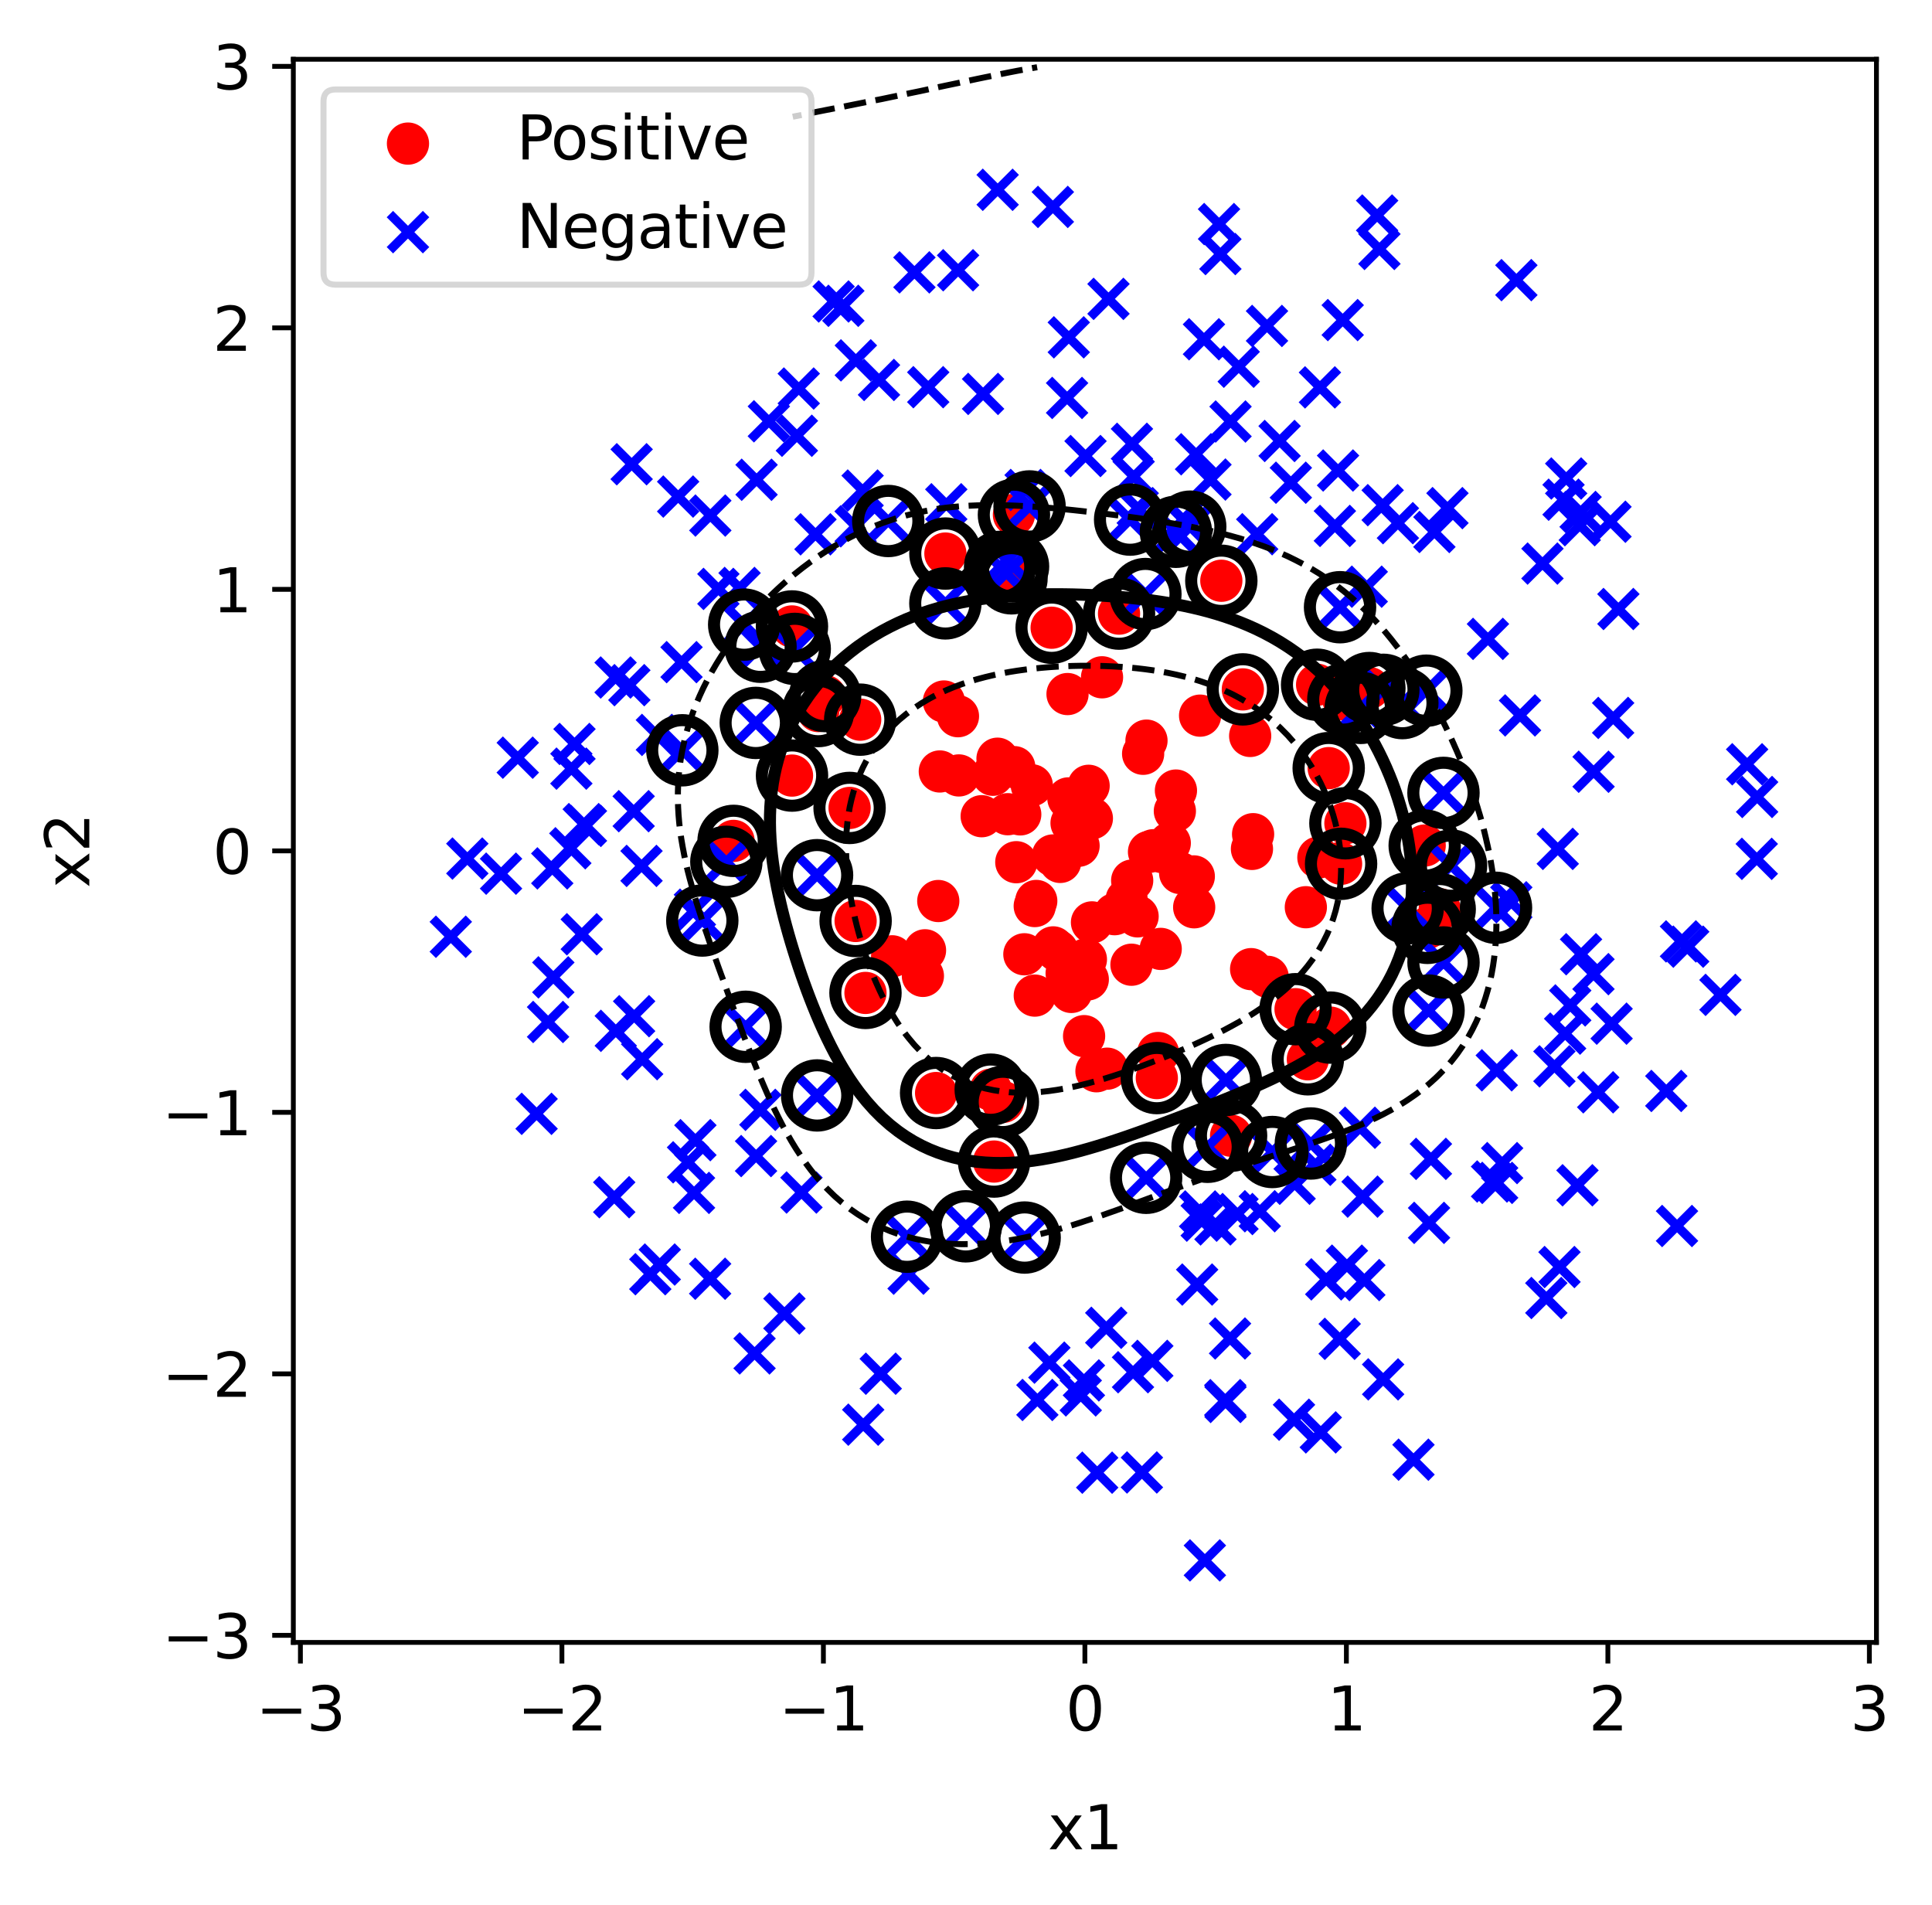 <?xml version="1.0" encoding="utf-8" standalone="no"?>
<!DOCTYPE svg PUBLIC "-//W3C//DTD SVG 1.1//EN"
  "http://www.w3.org/Graphics/SVG/1.1/DTD/svg11.dtd">
<svg xmlns:xlink="http://www.w3.org/1999/xlink" width="320.224pt" height="315.778pt" viewBox="0 0 320.224 315.778" xmlns="http://www.w3.org/2000/svg" version="1.1">
 <defs>
  <style type="text/css">*{stroke-linejoin: round; stroke-linecap: butt}</style>
 </defs>
 <g id="figure_1">
  <g id="patch_1">
   <path d="M 0 315.778 
L 320.224 315.778 
L 320.224 -0 
L 0 -0 
z
" style="fill: #ffffff"/>
  </g>
  <g id="axes_1">
   <g id="patch_2">
    <path d="M 48.62 272.221 
L 311.016 272.221 
L 311.016 9.826 
L 48.62 9.826 
z
" style="fill: #ffffff"/>
   </g>
   <g id="PathCollection_1">
    <defs>
     <path id="m5473a49363" d="M 0 3 
C 0.796 3 1.559 2.684 2.121 2.121 
C 2.684 1.559 3 0.796 3 0 
C 3 -0.796 2.684 -1.559 2.121 -2.121 
C 1.559 -2.684 0.796 -3 0 -3 
C -0.796 -3 -1.559 -2.684 -2.121 -2.121 
C -2.684 -1.559 -3 -0.796 -3 0 
C -3 0.796 -2.684 1.559 -2.121 2.121 
C -1.559 2.684 -0.796 3 0 3 
z
" style="stroke: #ff0000"/>
    </defs>
    <g clip-path="url(#p96c80a37c1)">
     <use xlink:href="#m5473a49363" x="180.299" y="162.331" style="fill: #ff0000; stroke: #ff0000"/>
     <use xlink:href="#m5473a49363" x="204.048" y="188.239" style="fill: #ff0000; stroke: #ff0000"/>
     <use xlink:href="#m5473a49363" x="207.509" y="140.702" style="fill: #ff0000; stroke: #ff0000"/>
     <use xlink:href="#m5473a49363" x="168.057" y="85.327" style="fill: #ff0000; stroke: #ff0000"/>
     <use xlink:href="#m5473a49363" x="218.307" y="113.49" style="fill: #ff0000; stroke: #ff0000"/>
     <use xlink:href="#m5473a49363" x="238.626" y="150.695" style="fill: #ff0000; stroke: #ff0000"/>
     <use xlink:href="#m5473a49363" x="164.21" y="180.605" style="fill: #ff0000; stroke: #ff0000"/>
     <use xlink:href="#m5473a49363" x="218.519" y="142.133" style="fill: #ff0000; stroke: #ff0000"/>
     <use xlink:href="#m5473a49363" x="141.816" y="152.647" style="fill: #ff0000; stroke: #ff0000"/>
     <use xlink:href="#m5473a49363" x="192.632" y="141.227" style="fill: #ff0000; stroke: #ff0000"/>
     <use xlink:href="#m5473a49363" x="131.265" y="103.829" style="fill: #ff0000; stroke: #ff0000"/>
     <use xlink:href="#m5473a49363" x="171.018" y="130.154" style="fill: #ff0000; stroke: #ff0000"/>
     <use xlink:href="#m5473a49363" x="155.771" y="127.866" style="fill: #ff0000; stroke: #ff0000"/>
     <use xlink:href="#m5473a49363" x="155.156" y="181.162" style="fill: #ff0000; stroke: #ff0000"/>
     <use xlink:href="#m5473a49363" x="158.781" y="118.707" style="fill: #ff0000; stroke: #ff0000"/>
     <use xlink:href="#m5473a49363" x="180.993" y="152.879" style="fill: #ff0000; stroke: #ff0000"/>
     <use xlink:href="#m5473a49363" x="171.505" y="150.173" style="fill: #ff0000; stroke: #ff0000"/>
     <use xlink:href="#m5473a49363" x="222.655" y="115.924" style="fill: #ff0000; stroke: #ff0000"/>
     <use xlink:href="#m5473a49363" x="198.911" y="118.613" style="fill: #ff0000; stroke: #ff0000"/>
     <use xlink:href="#m5473a49363" x="207.212" y="121.979" style="fill: #ff0000; stroke: #ff0000"/>
     <use xlink:href="#m5473a49363" x="222.281" y="143.17" style="fill: #ff0000; stroke: #ff0000"/>
     <use xlink:href="#m5473a49363" x="168.118" y="127.152" style="fill: #ff0000; stroke: #ff0000"/>
     <use xlink:href="#m5473a49363" x="142.575" y="119.278" style="fill: #ff0000; stroke: #ff0000"/>
     <use xlink:href="#m5473a49363" x="210.114" y="161.903" style="fill: #ff0000; stroke: #ff0000"/>
     <use xlink:href="#m5473a49363" x="167.033" y="134.95" style="fill: #ff0000; stroke: #ff0000"/>
     <use xlink:href="#m5473a49363" x="121.587" y="139.371" style="fill: #ff0000; stroke: #ff0000"/>
     <use xlink:href="#m5473a49363" x="220.494" y="170.319" style="fill: #ff0000; stroke: #ff0000"/>
     <use xlink:href="#m5473a49363" x="169.785" y="158.166" style="fill: #ff0000; stroke: #ff0000"/>
     <use xlink:href="#m5473a49363" x="191.952" y="174.534" style="fill: #ff0000; stroke: #ff0000"/>
     <use xlink:href="#m5473a49363" x="188.554" y="151.882" style="fill: #ff0000; stroke: #ff0000"/>
     <use xlink:href="#m5473a49363" x="222.16" y="143.03" style="fill: #ff0000; stroke: #ff0000"/>
     <use xlink:href="#m5473a49363" x="147.869" y="158.503" style="fill: #ff0000; stroke: #ff0000"/>
     <use xlink:href="#m5473a49363" x="207.698" y="138.26" style="fill: #ff0000; stroke: #ff0000"/>
     <use xlink:href="#m5473a49363" x="177.081" y="132.328" style="fill: #ff0000; stroke: #ff0000"/>
     <use xlink:href="#m5473a49363" x="156.449" y="116.268" style="fill: #ff0000; stroke: #ff0000"/>
     <use xlink:href="#m5473a49363" x="176.793" y="161.325" style="fill: #ff0000; stroke: #ff0000"/>
     <use xlink:href="#m5473a49363" x="183.496" y="177.125" style="fill: #ff0000; stroke: #ff0000"/>
     <use xlink:href="#m5473a49363" x="136.763" y="115.365" style="fill: #ff0000; stroke: #ff0000"/>
     <use xlink:href="#m5473a49363" x="166.225" y="182.635" style="fill: #ff0000; stroke: #ff0000"/>
     <use xlink:href="#m5473a49363" x="187.656" y="145.943" style="fill: #ff0000; stroke: #ff0000"/>
     <use xlink:href="#m5473a49363" x="164.564" y="128.414" style="fill: #ff0000; stroke: #ff0000"/>
     <use xlink:href="#m5473a49363" x="197.87" y="145.258" style="fill: #ff0000; stroke: #ff0000"/>
     <use xlink:href="#m5473a49363" x="175.246" y="157.564" style="fill: #ff0000; stroke: #ff0000"/>
     <use xlink:href="#m5473a49363" x="191.161" y="140.918" style="fill: #ff0000; stroke: #ff0000"/>
     <use xlink:href="#m5473a49363" x="158.923" y="128.523" style="fill: #ff0000; stroke: #ff0000"/>
     <use xlink:href="#m5473a49363" x="179.985" y="159.015" style="fill: #ff0000; stroke: #ff0000"/>
     <use xlink:href="#m5473a49363" x="181.736" y="177.556" style="fill: #ff0000; stroke: #ff0000"/>
     <use xlink:href="#m5473a49363" x="216.44" y="150.366" style="fill: #ff0000; stroke: #ff0000"/>
     <use xlink:href="#m5473a49363" x="202.432" y="96.256" style="fill: #ff0000; stroke: #ff0000"/>
     <use xlink:href="#m5473a49363" x="153.319" y="157.506" style="fill: #ff0000; stroke: #ff0000"/>
     <use xlink:href="#m5473a49363" x="135.616" y="117.856" style="fill: #ff0000; stroke: #ff0000"/>
     <use xlink:href="#m5473a49363" x="207.369" y="160.629" style="fill: #ff0000; stroke: #ff0000"/>
     <use xlink:href="#m5473a49363" x="193.888" y="139.735" style="fill: #ff0000; stroke: #ff0000"/>
     <use xlink:href="#m5473a49363" x="236.611" y="153.788" style="fill: #ff0000; stroke: #ff0000"/>
     <use xlink:href="#m5473a49363" x="180.976" y="135.64" style="fill: #ff0000; stroke: #ff0000"/>
     <use xlink:href="#m5473a49363" x="174.564" y="157.022" style="fill: #ff0000; stroke: #ff0000"/>
     <use xlink:href="#m5473a49363" x="169.105" y="134.979" style="fill: #ff0000; stroke: #ff0000"/>
     <use xlink:href="#m5473a49363" x="191.741" y="178.686" style="fill: #ff0000; stroke: #ff0000"/>
     <use xlink:href="#m5473a49363" x="164.763" y="192.52" style="fill: #ff0000; stroke: #ff0000"/>
     <use xlink:href="#m5473a49363" x="187.537" y="159.897" style="fill: #ff0000; stroke: #ff0000"/>
     <use xlink:href="#m5473a49363" x="192.384" y="157.274" style="fill: #ff0000; stroke: #ff0000"/>
     <use xlink:href="#m5473a49363" x="174.308" y="104.041" style="fill: #ff0000; stroke: #ff0000"/>
     <use xlink:href="#m5473a49363" x="178.77" y="140.179" style="fill: #ff0000; stroke: #ff0000"/>
     <use xlink:href="#m5473a49363" x="171.758" y="149.329" style="fill: #ff0000; stroke: #ff0000"/>
     <use xlink:href="#m5473a49363" x="182.659" y="112.258" style="fill: #ff0000; stroke: #ff0000"/>
     <use xlink:href="#m5473a49363" x="194.909" y="131.028" style="fill: #ff0000; stroke: #ff0000"/>
     <use xlink:href="#m5473a49363" x="131.274" y="128.548" style="fill: #ff0000; stroke: #ff0000"/>
     <use xlink:href="#m5473a49363" x="156.698" y="91.748" style="fill: #ff0000; stroke: #ff0000"/>
     <use xlink:href="#m5473a49363" x="216.771" y="175.573" style="fill: #ff0000; stroke: #ff0000"/>
     <use xlink:href="#m5473a49363" x="168.448" y="142.906" style="fill: #ff0000; stroke: #ff0000"/>
     <use xlink:href="#m5473a49363" x="167.656" y="95.856" style="fill: #ff0000; stroke: #ff0000"/>
     <use xlink:href="#m5473a49363" x="184.744" y="151.521" style="fill: #ff0000; stroke: #ff0000"/>
     <use xlink:href="#m5473a49363" x="186.733" y="149.099" style="fill: #ff0000; stroke: #ff0000"/>
     <use xlink:href="#m5473a49363" x="190.444" y="141.19" style="fill: #ff0000; stroke: #ff0000"/>
     <use xlink:href="#m5473a49363" x="171.512" y="165.014" style="fill: #ff0000; stroke: #ff0000"/>
     <use xlink:href="#m5473a49363" x="140.816" y="133.91" style="fill: #ff0000; stroke: #ff0000"/>
     <use xlink:href="#m5473a49363" x="205.998" y="114.262" style="fill: #ff0000; stroke: #ff0000"/>
     <use xlink:href="#m5473a49363" x="197.932" y="150.379" style="fill: #ff0000; stroke: #ff0000"/>
     <use xlink:href="#m5473a49363" x="226.97" y="114.04" style="fill: #ff0000; stroke: #ff0000"/>
     <use xlink:href="#m5473a49363" x="165.334" y="125.749" style="fill: #ff0000; stroke: #ff0000"/>
     <use xlink:href="#m5473a49363" x="214.732" y="167.269" style="fill: #ff0000; stroke: #ff0000"/>
     <use xlink:href="#m5473a49363" x="222.997" y="136.454" style="fill: #ff0000; stroke: #ff0000"/>
     <use xlink:href="#m5473a49363" x="152.967" y="161.748" style="fill: #ff0000; stroke: #ff0000"/>
     <use xlink:href="#m5473a49363" x="179.685" y="171.734" style="fill: #ff0000; stroke: #ff0000"/>
     <use xlink:href="#m5473a49363" x="194.73" y="134.436" style="fill: #ff0000; stroke: #ff0000"/>
     <use xlink:href="#m5473a49363" x="162.711" y="135.281" style="fill: #ff0000; stroke: #ff0000"/>
     <use xlink:href="#m5473a49363" x="155.517" y="149.339" style="fill: #ff0000; stroke: #ff0000"/>
     <use xlink:href="#m5473a49363" x="176.94" y="115.035" style="fill: #ff0000; stroke: #ff0000"/>
     <use xlink:href="#m5473a49363" x="190.027" y="122.755" style="fill: #ff0000; stroke: #ff0000"/>
     <use xlink:href="#m5473a49363" x="185.476" y="101.704" style="fill: #ff0000; stroke: #ff0000"/>
     <use xlink:href="#m5473a49363" x="195.607" y="144.699" style="fill: #ff0000; stroke: #ff0000"/>
     <use xlink:href="#m5473a49363" x="177.605" y="136.417" style="fill: #ff0000; stroke: #ff0000"/>
     <use xlink:href="#m5473a49363" x="143.45" y="164.571" style="fill: #ff0000; stroke: #ff0000"/>
     <use xlink:href="#m5473a49363" x="177.57" y="164.408" style="fill: #ff0000; stroke: #ff0000"/>
     <use xlink:href="#m5473a49363" x="174.53" y="141.785" style="fill: #ff0000; stroke: #ff0000"/>
     <use xlink:href="#m5473a49363" x="189.47" y="124.936" style="fill: #ff0000; stroke: #ff0000"/>
     <use xlink:href="#m5473a49363" x="236.139" y="140.143" style="fill: #ff0000; stroke: #ff0000"/>
     <use xlink:href="#m5473a49363" x="220.228" y="127.311" style="fill: #ff0000; stroke: #ff0000"/>
     <use xlink:href="#m5473a49363" x="180.436" y="130.24" style="fill: #ff0000; stroke: #ff0000"/>
     <use xlink:href="#m5473a49363" x="175.725" y="142.857" style="fill: #ff0000; stroke: #ff0000"/>
    </g>
   </g>
   <g id="PathCollection_2">
    <defs>
     <path id="m3bb275b547" d="M -3 3 
L 3 -3 
M -3 -3 
L 3 3 
" style="stroke: #0000ff; stroke-width: 1.5"/>
    </defs>
    <g clip-path="url(#p96c80a37c1)">
     <use xlink:href="#m3bb275b547" x="264.134" y="127.911" style="fill: #0000ff; stroke: #0000ff; stroke-width: 1.5"/>
     <use xlink:href="#m3bb275b547" x="102.03" y="112.291" style="fill: #0000ff; stroke: #0000ff; stroke-width: 1.5"/>
     <use xlink:href="#m3bb275b547" x="130.015" y="217.705" style="fill: #0000ff; stroke: #0000ff; stroke-width: 1.5"/>
     <use xlink:href="#m3bb275b547" x="219.817" y="212.048" style="fill: #0000ff; stroke: #0000ff; stroke-width: 1.5"/>
     <use xlink:href="#m3bb275b547" x="203.185" y="178.997" style="fill: #0000ff; stroke: #0000ff; stroke-width: 1.5"/>
     <use xlink:href="#m3bb275b547" x="239.252" y="131.418" style="fill: #0000ff; stroke: #0000ff; stroke-width: 1.5"/>
     <use xlink:href="#m3bb275b547" x="174.508" y="34.296" style="fill: #0000ff; stroke: #0000ff; stroke-width: 1.5"/>
     <use xlink:href="#m3bb275b547" x="141.82" y="87.231" style="fill: #0000ff; stroke: #0000ff; stroke-width: 1.5"/>
     <use xlink:href="#m3bb275b547" x="203.96" y="69.862" style="fill: #0000ff; stroke: #0000ff; stroke-width: 1.5"/>
     <use xlink:href="#m3bb275b547" x="214.478" y="235.307" style="fill: #0000ff; stroke: #0000ff; stroke-width: 1.5"/>
     <use xlink:href="#m3bb275b547" x="183.357" y="220.073" style="fill: #0000ff; stroke: #0000ff; stroke-width: 1.5"/>
     <use xlink:href="#m3bb275b547" x="91.711" y="161.992" style="fill: #0000ff; stroke: #0000ff; stroke-width: 1.5"/>
     <use xlink:href="#m3bb275b547" x="285.162" y="164.893" style="fill: #0000ff; stroke: #0000ff; stroke-width: 1.5"/>
     <use xlink:href="#m3bb275b547" x="231.699" y="86.711" style="fill: #0000ff; stroke: #0000ff; stroke-width: 1.5"/>
     <use xlink:href="#m3bb275b547" x="277.962" y="203.201" style="fill: #0000ff; stroke: #0000ff; stroke-width: 1.5"/>
     <use xlink:href="#m3bb275b547" x="261.843" y="87.048" style="fill: #0000ff; stroke: #0000ff; stroke-width: 1.5"/>
     <use xlink:href="#m3bb275b547" x="208.378" y="88.544" style="fill: #0000ff; stroke: #0000ff; stroke-width: 1.5"/>
     <use xlink:href="#m3bb275b547" x="145.981" y="227.683" style="fill: #0000ff; stroke: #0000ff; stroke-width: 1.5"/>
     <use xlink:href="#m3bb275b547" x="237.748" y="88.176" style="fill: #0000ff; stroke: #0000ff; stroke-width: 1.5"/>
     <use xlink:href="#m3bb275b547" x="88.94" y="184.611" style="fill: #0000ff; stroke: #0000ff; stroke-width: 1.5"/>
     <use xlink:href="#m3bb275b547" x="126.053" y="107.196" style="fill: #0000ff; stroke: #0000ff; stroke-width: 1.5"/>
     <use xlink:href="#m3bb275b547" x="173.932" y="225.846" style="fill: #0000ff; stroke: #0000ff; stroke-width: 1.5"/>
     <use xlink:href="#m3bb275b547" x="247.304" y="195.825" style="fill: #0000ff; stroke: #0000ff; stroke-width: 1.5"/>
     <use xlink:href="#m3bb275b547" x="189.267" y="244.05" style="fill: #0000ff; stroke: #0000ff; stroke-width: 1.5"/>
     <use xlink:href="#m3bb275b547" x="236.865" y="202.681" style="fill: #0000ff; stroke: #0000ff; stroke-width: 1.5"/>
     <use xlink:href="#m3bb275b547" x="251.941" y="118.576" style="fill: #0000ff; stroke: #0000ff; stroke-width: 1.5"/>
     <use xlink:href="#m3bb275b547" x="141.852" y="59.726" style="fill: #0000ff; stroke: #0000ff; stroke-width: 1.5"/>
     <use xlink:href="#m3bb275b547" x="74.72" y="155.259" style="fill: #0000ff; stroke: #0000ff; stroke-width: 1.5"/>
     <use xlink:href="#m3bb275b547" x="112.404" y="82.302" style="fill: #0000ff; stroke: #0000ff; stroke-width: 1.5"/>
     <use xlink:href="#m3bb275b547" x="183.73" y="49.535" style="fill: #0000ff; stroke: #0000ff; stroke-width: 1.5"/>
     <use xlink:href="#m3bb275b547" x="132.083" y="72.225" style="fill: #0000ff; stroke: #0000ff; stroke-width: 1.5"/>
     <use xlink:href="#m3bb275b547" x="260.264" y="166.641" style="fill: #0000ff; stroke: #0000ff; stroke-width: 1.5"/>
     <use xlink:href="#m3bb275b547" x="156.691" y="100.008" style="fill: #0000ff; stroke: #0000ff; stroke-width: 1.5"/>
     <use xlink:href="#m3bb275b547" x="127.434" y="69.823" style="fill: #0000ff; stroke: #0000ff; stroke-width: 1.5"/>
     <use xlink:href="#m3bb275b547" x="258.197" y="140.699" style="fill: #0000ff; stroke: #0000ff; stroke-width: 1.5"/>
     <use xlink:href="#m3bb275b547" x="217.268" y="189.526" style="fill: #0000ff; stroke: #0000ff; stroke-width: 1.5"/>
     <use xlink:href="#m3bb275b547" x="213.956" y="80.005" style="fill: #0000ff; stroke: #0000ff; stroke-width: 1.5"/>
     <use xlink:href="#m3bb275b547" x="187.899" y="78.993" style="fill: #0000ff; stroke: #0000ff; stroke-width: 1.5"/>
     <use xlink:href="#m3bb275b547" x="177.149" y="55.911" style="fill: #0000ff; stroke: #0000ff; stroke-width: 1.5"/>
     <use xlink:href="#m3bb275b547" x="248.976" y="192.774" style="fill: #0000ff; stroke: #0000ff; stroke-width: 1.5"/>
     <use xlink:href="#m3bb275b547" x="212.091" y="73.091" style="fill: #0000ff; stroke: #0000ff; stroke-width: 1.5"/>
     <use xlink:href="#m3bb275b547" x="199.181" y="202.316" style="fill: #0000ff; stroke: #0000ff; stroke-width: 1.5"/>
     <use xlink:href="#m3bb275b547" x="200.149" y="190.074" style="fill: #0000ff; stroke: #0000ff; stroke-width: 1.5"/>
     <use xlink:href="#m3bb275b547" x="248.086" y="177.395" style="fill: #0000ff; stroke: #0000ff; stroke-width: 1.5"/>
     <use xlink:href="#m3bb275b547" x="226.537" y="97.238" style="fill: #0000ff; stroke: #0000ff; stroke-width: 1.5"/>
     <use xlink:href="#m3bb275b547" x="187.618" y="73.554" style="fill: #0000ff; stroke: #0000ff; stroke-width: 1.5"/>
     <use xlink:href="#m3bb275b547" x="171.944" y="232.036" style="fill: #0000ff; stroke: #0000ff; stroke-width: 1.5"/>
     <use xlink:href="#m3bb275b547" x="199.553" y="56.231" style="fill: #0000ff; stroke: #0000ff; stroke-width: 1.5"/>
     <use xlink:href="#m3bb275b547" x="170.646" y="83.937" style="fill: #0000ff; stroke: #0000ff; stroke-width: 1.5"/>
     <use xlink:href="#m3bb275b547" x="228.634" y="41.263" style="fill: #0000ff; stroke: #0000ff; stroke-width: 1.5"/>
     <use xlink:href="#m3bb275b547" x="228.257" y="35.719" style="fill: #0000ff; stroke: #0000ff; stroke-width: 1.5"/>
     <use xlink:href="#m3bb275b547" x="85.819" y="125.578" style="fill: #0000ff; stroke: #0000ff; stroke-width: 1.5"/>
     <use xlink:href="#m3bb275b547" x="229.288" y="114.331" style="fill: #0000ff; stroke: #0000ff; stroke-width: 1.5"/>
     <use xlink:href="#m3bb275b547" x="156.845" y="83.578" style="fill: #0000ff; stroke: #0000ff; stroke-width: 1.5"/>
     <use xlink:href="#m3bb275b547" x="104.312" y="113.561" style="fill: #0000ff; stroke: #0000ff; stroke-width: 1.5"/>
     <use xlink:href="#m3bb275b547" x="289.585" y="126.671" style="fill: #0000ff; stroke: #0000ff; stroke-width: 1.5"/>
     <use xlink:href="#m3bb275b547" x="119.072" y="97.606" style="fill: #0000ff; stroke: #0000ff; stroke-width: 1.5"/>
     <use xlink:href="#m3bb275b547" x="261.981" y="84.85" style="fill: #0000ff; stroke: #0000ff; stroke-width: 1.5"/>
     <use xlink:href="#m3bb275b547" x="120.391" y="142.839" style="fill: #0000ff; stroke: #0000ff; stroke-width: 1.5"/>
     <use xlink:href="#m3bb275b547" x="205.111" y="201.219" style="fill: #0000ff; stroke: #0000ff; stroke-width: 1.5"/>
     <use xlink:href="#m3bb275b547" x="218.915" y="237.409" style="fill: #0000ff; stroke: #0000ff; stroke-width: 1.5"/>
     <use xlink:href="#m3bb275b547" x="246.622" y="105.891" style="fill: #0000ff; stroke: #0000ff; stroke-width: 1.5"/>
     <use xlink:href="#m3bb275b547" x="109.356" y="209.587" style="fill: #0000ff; stroke: #0000ff; stroke-width: 1.5"/>
     <use xlink:href="#m3bb275b547" x="229.253" y="228.622" style="fill: #0000ff; stroke: #0000ff; stroke-width: 1.5"/>
     <use xlink:href="#m3bb275b547" x="188.576" y="84.217" style="fill: #0000ff; stroke: #0000ff; stroke-width: 1.5"/>
     <use xlink:href="#m3bb275b547" x="187.794" y="227.437" style="fill: #0000ff; stroke: #0000ff; stroke-width: 1.5"/>
     <use xlink:href="#m3bb275b547" x="248.15" y="196.056" style="fill: #0000ff; stroke: #0000ff; stroke-width: 1.5"/>
     <use xlink:href="#m3bb275b547" x="198.914" y="200.789" style="fill: #0000ff; stroke: #0000ff; stroke-width: 1.5"/>
     <use xlink:href="#m3bb275b547" x="236.413" y="114.476" style="fill: #0000ff; stroke: #0000ff; stroke-width: 1.5"/>
     <use xlink:href="#m3bb275b547" x="240.509" y="143.465" style="fill: #0000ff; stroke: #0000ff; stroke-width: 1.5"/>
     <use xlink:href="#m3bb275b547" x="205.316" y="60.779" style="fill: #0000ff; stroke: #0000ff; stroke-width: 1.5"/>
     <use xlink:href="#m3bb275b547" x="165.361" y="31.458" style="fill: #0000ff; stroke: #0000ff; stroke-width: 1.5"/>
     <use xlink:href="#m3bb275b547" x="106.439" y="175.554" style="fill: #0000ff; stroke: #0000ff; stroke-width: 1.5"/>
     <use xlink:href="#m3bb275b547" x="104.697" y="76.943" style="fill: #0000ff; stroke: #0000ff; stroke-width: 1.5"/>
     <use xlink:href="#m3bb275b547" x="150.591" y="211.103" style="fill: #0000ff; stroke: #0000ff; stroke-width: 1.5"/>
     <use xlink:href="#m3bb275b547" x="117.734" y="85.449" style="fill: #0000ff; stroke: #0000ff; stroke-width: 1.5"/>
     <use xlink:href="#m3bb275b547" x="222.108" y="100.643" style="fill: #0000ff; stroke: #0000ff; stroke-width: 1.5"/>
     <use xlink:href="#m3bb275b547" x="138.169" y="49.965" style="fill: #0000ff; stroke: #0000ff; stroke-width: 1.5"/>
     <use xlink:href="#m3bb275b547" x="256.297" y="215.137" style="fill: #0000ff; stroke: #0000ff; stroke-width: 1.5"/>
     <use xlink:href="#m3bb275b547" x="278.615" y="156.028" style="fill: #0000ff; stroke: #0000ff; stroke-width: 1.5"/>
     <use xlink:href="#m3bb275b547" x="198.243" y="75.295" style="fill: #0000ff; stroke: #0000ff; stroke-width: 1.5"/>
     <use xlink:href="#m3bb275b547" x="189.967" y="195.213" style="fill: #0000ff; stroke: #0000ff; stroke-width: 1.5"/>
     <use xlink:href="#m3bb275b547" x="176.868" y="65.957" style="fill: #0000ff; stroke: #0000ff; stroke-width: 1.5"/>
     <use xlink:href="#m3bb275b547" x="258.482" y="210.002" style="fill: #0000ff; stroke: #0000ff; stroke-width: 1.5"/>
     <use xlink:href="#m3bb275b547" x="222.552" y="53.05" style="fill: #0000ff; stroke: #0000ff; stroke-width: 1.5"/>
     <use xlink:href="#m3bb275b547" x="132.84" y="197.652" style="fill: #0000ff; stroke: #0000ff; stroke-width: 1.5"/>
     <use xlink:href="#m3bb275b547" x="255.661" y="93.406" style="fill: #0000ff; stroke: #0000ff; stroke-width: 1.5"/>
     <use xlink:href="#m3bb275b547" x="250.496" y="149.549" style="fill: #0000ff; stroke: #0000ff; stroke-width: 1.5"/>
     <use xlink:href="#m3bb275b547" x="160.078" y="203.254" style="fill: #0000ff; stroke: #0000ff; stroke-width: 1.5"/>
     <use xlink:href="#m3bb275b547" x="210.884" y="190.937" style="fill: #0000ff; stroke: #0000ff; stroke-width: 1.5"/>
     <use xlink:href="#m3bb275b547" x="90.839" y="169.383" style="fill: #0000ff; stroke: #0000ff; stroke-width: 1.5"/>
     <use xlink:href="#m3bb275b547" x="113.095" y="124.356" style="fill: #0000ff; stroke: #0000ff; stroke-width: 1.5"/>
     <use xlink:href="#m3bb275b547" x="107.786" y="211.191" style="fill: #0000ff; stroke: #0000ff; stroke-width: 1.5"/>
     <use xlink:href="#m3bb275b547" x="115.181" y="150.768" style="fill: #0000ff; stroke: #0000ff; stroke-width: 1.5"/>
     <use xlink:href="#m3bb275b547" x="105.031" y="134.448" style="fill: #0000ff; stroke: #0000ff; stroke-width: 1.5"/>
     <use xlink:href="#m3bb275b547" x="198.426" y="212.903" style="fill: #0000ff; stroke: #0000ff; stroke-width: 1.5"/>
     <use xlink:href="#m3bb275b547" x="197.278" y="87.29" style="fill: #0000ff; stroke: #0000ff; stroke-width: 1.5"/>
     <use xlink:href="#m3bb275b547" x="221.78" y="77.981" style="fill: #0000ff; stroke: #0000ff; stroke-width: 1.5"/>
     <use xlink:href="#m3bb275b547" x="108.877" y="121.808" style="fill: #0000ff; stroke: #0000ff; stroke-width: 1.5"/>
     <use xlink:href="#m3bb275b547" x="151.563" y="45.144" style="fill: #0000ff; stroke: #0000ff; stroke-width: 1.5"/>
     <use xlink:href="#m3bb275b547" x="259.153" y="82.822" style="fill: #0000ff; stroke: #0000ff; stroke-width: 1.5"/>
     <use xlink:href="#m3bb275b547" x="223.246" y="209.773" style="fill: #0000ff; stroke: #0000ff; stroke-width: 1.5"/>
     <use xlink:href="#m3bb275b547" x="179.133" y="231.279" style="fill: #0000ff; stroke: #0000ff; stroke-width: 1.5"/>
     <use xlink:href="#m3bb275b547" x="105.105" y="168.427" style="fill: #0000ff; stroke: #0000ff; stroke-width: 1.5"/>
     <use xlink:href="#m3bb275b547" x="247.961" y="150.46" style="fill: #0000ff; stroke: #0000ff; stroke-width: 1.5"/>
     <use xlink:href="#m3bb275b547" x="268.246" y="100.938" style="fill: #0000ff; stroke: #0000ff; stroke-width: 1.5"/>
     <use xlink:href="#m3bb275b547" x="190.996" y="225.552" style="fill: #0000ff; stroke: #0000ff; stroke-width: 1.5"/>
     <use xlink:href="#m3bb275b547" x="169.991" y="81.208" style="fill: #0000ff; stroke: #0000ff; stroke-width: 1.5"/>
     <use xlink:href="#m3bb275b547" x="142.978" y="81.302" style="fill: #0000ff; stroke: #0000ff; stroke-width: 1.5"/>
     <use xlink:href="#m3bb275b547" x="179.923" y="75.586" style="fill: #0000ff; stroke: #0000ff; stroke-width: 1.5"/>
     <use xlink:href="#m3bb275b547" x="203.877" y="221.844" style="fill: #0000ff; stroke: #0000ff; stroke-width: 1.5"/>
     <use xlink:href="#m3bb275b547" x="251.336" y="46.43" style="fill: #0000ff; stroke: #0000ff; stroke-width: 1.5"/>
     <use xlink:href="#m3bb275b547" x="214.582" y="196.202" style="fill: #0000ff; stroke: #0000ff; stroke-width: 1.5"/>
     <use xlink:href="#m3bb275b547" x="125.068" y="224.323" style="fill: #0000ff; stroke: #0000ff; stroke-width: 1.5"/>
     <use xlink:href="#m3bb275b547" x="232.435" y="116.533" style="fill: #0000ff; stroke: #0000ff; stroke-width: 1.5"/>
     <use xlink:href="#m3bb275b547" x="203.08" y="232.067" style="fill: #0000ff; stroke: #0000ff; stroke-width: 1.5"/>
     <use xlink:href="#m3bb275b547" x="126.028" y="183.949" style="fill: #0000ff; stroke: #0000ff; stroke-width: 1.5"/>
     <use xlink:href="#m3bb275b547" x="264.895" y="181.043" style="fill: #0000ff; stroke: #0000ff; stroke-width: 1.5"/>
     <use xlink:href="#m3bb275b547" x="179.659" y="228.791" style="fill: #0000ff; stroke: #0000ff; stroke-width: 1.5"/>
     <use xlink:href="#m3bb275b547" x="102.066" y="170.854" style="fill: #0000ff; stroke: #0000ff; stroke-width: 1.5"/>
     <use xlink:href="#m3bb275b547" x="222.05" y="221.901" style="fill: #0000ff; stroke: #0000ff; stroke-width: 1.5"/>
     <use xlink:href="#m3bb275b547" x="162.942" y="65.29" style="fill: #0000ff; stroke: #0000ff; stroke-width: 1.5"/>
     <use xlink:href="#m3bb275b547" x="96.427" y="154.846" style="fill: #0000ff; stroke: #0000ff; stroke-width: 1.5"/>
     <use xlink:href="#m3bb275b547" x="139.78" y="50.685" style="fill: #0000ff; stroke: #0000ff; stroke-width: 1.5"/>
     <use xlink:href="#m3bb275b547" x="262.057" y="158.157" style="fill: #0000ff; stroke: #0000ff; stroke-width: 1.5"/>
     <use xlink:href="#m3bb275b547" x="187.314" y="86.12" style="fill: #0000ff; stroke: #0000ff; stroke-width: 1.5"/>
     <use xlink:href="#m3bb275b547" x="279.821" y="156.903" style="fill: #0000ff; stroke: #0000ff; stroke-width: 1.5"/>
     <use xlink:href="#m3bb275b547" x="147.223" y="86.352" style="fill: #0000ff; stroke: #0000ff; stroke-width: 1.5"/>
     <use xlink:href="#m3bb275b547" x="106.332" y="143.518" style="fill: #0000ff; stroke: #0000ff; stroke-width: 1.5"/>
     <use xlink:href="#m3bb275b547" x="225.544" y="117.33" style="fill: #0000ff; stroke: #0000ff; stroke-width: 1.5"/>
     <use xlink:href="#m3bb275b547" x="123.591" y="170.183" style="fill: #0000ff; stroke: #0000ff; stroke-width: 1.5"/>
     <use xlink:href="#m3bb275b547" x="237.174" y="192.074" style="fill: #0000ff; stroke: #0000ff; stroke-width: 1.5"/>
     <use xlink:href="#m3bb275b547" x="169.832" y="205.115" style="fill: #0000ff; stroke: #0000ff; stroke-width: 1.5"/>
     <use xlink:href="#m3bb275b547" x="115.259" y="188.973" style="fill: #0000ff; stroke: #0000ff; stroke-width: 1.5"/>
     <use xlink:href="#m3bb275b547" x="239.259" y="159.521" style="fill: #0000ff; stroke: #0000ff; stroke-width: 1.5"/>
     <use xlink:href="#m3bb275b547" x="236.779" y="167.498" style="fill: #0000ff; stroke: #0000ff; stroke-width: 1.5"/>
     <use xlink:href="#m3bb275b547" x="201.459" y="202.939" style="fill: #0000ff; stroke: #0000ff; stroke-width: 1.5"/>
     <use xlink:href="#m3bb275b547" x="135.436" y="181.56" style="fill: #0000ff; stroke: #0000ff; stroke-width: 1.5"/>
     <use xlink:href="#m3bb275b547" x="96.755" y="136.593" style="fill: #0000ff; stroke: #0000ff; stroke-width: 1.5"/>
     <use xlink:href="#m3bb275b547" x="291.242" y="132.096" style="fill: #0000ff; stroke: #0000ff; stroke-width: 1.5"/>
     <use xlink:href="#m3bb275b547" x="125.316" y="191.611" style="fill: #0000ff; stroke: #0000ff; stroke-width: 1.5"/>
     <use xlink:href="#m3bb275b547" x="291.181" y="142.348" style="fill: #0000ff; stroke: #0000ff; stroke-width: 1.5"/>
     <use xlink:href="#m3bb275b547" x="208.806" y="200.757" style="fill: #0000ff; stroke: #0000ff; stroke-width: 1.5"/>
     <use xlink:href="#m3bb275b547" x="135.162" y="88.561" style="fill: #0000ff; stroke: #0000ff; stroke-width: 1.5"/>
     <use xlink:href="#m3bb275b547" x="218.775" y="64.206" style="fill: #0000ff; stroke: #0000ff; stroke-width: 1.5"/>
     <use xlink:href="#m3bb275b547" x="203.127" y="232.366" style="fill: #0000ff; stroke: #0000ff; stroke-width: 1.5"/>
     <use xlink:href="#m3bb275b547" x="181.857" y="244.086" style="fill: #0000ff; stroke: #0000ff; stroke-width: 1.5"/>
     <use xlink:href="#m3bb275b547" x="264.115" y="161.46" style="fill: #0000ff; stroke: #0000ff; stroke-width: 1.5"/>
     <use xlink:href="#m3bb275b547" x="225.414" y="186.914" style="fill: #0000ff; stroke: #0000ff; stroke-width: 1.5"/>
     <use xlink:href="#m3bb275b547" x="116.405" y="152.571" style="fill: #0000ff; stroke: #0000ff; stroke-width: 1.5"/>
     <use xlink:href="#m3bb275b547" x="266.934" y="86.472" style="fill: #0000ff; stroke: #0000ff; stroke-width: 1.5"/>
     <use xlink:href="#m3bb275b547" x="97.118" y="136.889" style="fill: #0000ff; stroke: #0000ff; stroke-width: 1.5"/>
     <use xlink:href="#m3bb275b547" x="153.854" y="64.173" style="fill: #0000ff; stroke: #0000ff; stroke-width: 1.5"/>
     <use xlink:href="#m3bb275b547" x="83.046" y="144.804" style="fill: #0000ff; stroke: #0000ff; stroke-width: 1.5"/>
     <use xlink:href="#m3bb275b547" x="165.762" y="93.957" style="fill: #0000ff; stroke: #0000ff; stroke-width: 1.5"/>
     <use xlink:href="#m3bb275b547" x="218.017" y="193.056" style="fill: #0000ff; stroke: #0000ff; stroke-width: 1.5"/>
     <use xlink:href="#m3bb275b547" x="234.281" y="241.932" style="fill: #0000ff; stroke: #0000ff; stroke-width: 1.5"/>
     <use xlink:href="#m3bb275b547" x="145.692" y="62.975" style="fill: #0000ff; stroke: #0000ff; stroke-width: 1.5"/>
     <use xlink:href="#m3bb275b547" x="101.807" y="198.428" style="fill: #0000ff; stroke: #0000ff; stroke-width: 1.5"/>
     <use xlink:href="#m3bb275b547" x="122.58" y="97.446" style="fill: #0000ff; stroke: #0000ff; stroke-width: 1.5"/>
     <use xlink:href="#m3bb275b547" x="261.459" y="196.451" style="fill: #0000ff; stroke: #0000ff; stroke-width: 1.5"/>
     <use xlink:href="#m3bb275b547" x="200.636" y="79.482" style="fill: #0000ff; stroke: #0000ff; stroke-width: 1.5"/>
     <use xlink:href="#m3bb275b547" x="143.077" y="236.128" style="fill: #0000ff; stroke: #0000ff; stroke-width: 1.5"/>
     <use xlink:href="#m3bb275b547" x="233.317" y="150.547" style="fill: #0000ff; stroke: #0000ff; stroke-width: 1.5"/>
     <use xlink:href="#m3bb275b547" x="196.068" y="86.094" style="fill: #0000ff; stroke: #0000ff; stroke-width: 1.5"/>
     <use xlink:href="#m3bb275b547" x="202.277" y="42.108" style="fill: #0000ff; stroke: #0000ff; stroke-width: 1.5"/>
     <use xlink:href="#m3bb275b547" x="150.345" y="204.977" style="fill: #0000ff; stroke: #0000ff; stroke-width: 1.5"/>
     <use xlink:href="#m3bb275b547" x="199.704" y="258.625" style="fill: #0000ff; stroke: #0000ff; stroke-width: 1.5"/>
     <use xlink:href="#m3bb275b547" x="91.538" y="143.933" style="fill: #0000ff; stroke: #0000ff; stroke-width: 1.5"/>
     <use xlink:href="#m3bb275b547" x="114.04" y="192.643" style="fill: #0000ff; stroke: #0000ff; stroke-width: 1.5"/>
     <use xlink:href="#m3bb275b547" x="210.003" y="54.023" style="fill: #0000ff; stroke: #0000ff; stroke-width: 1.5"/>
     <use xlink:href="#m3bb275b547" x="135.425" y="145.056" style="fill: #0000ff; stroke: #0000ff; stroke-width: 1.5"/>
     <use xlink:href="#m3bb275b547" x="259.594" y="79.307" style="fill: #0000ff; stroke: #0000ff; stroke-width: 1.5"/>
     <use xlink:href="#m3bb275b547" x="167.908" y="93.882" style="fill: #0000ff; stroke: #0000ff; stroke-width: 1.5"/>
     <use xlink:href="#m3bb275b547" x="158.803" y="44.791" style="fill: #0000ff; stroke: #0000ff; stroke-width: 1.5"/>
     <use xlink:href="#m3bb275b547" x="131.726" y="107.552" style="fill: #0000ff; stroke: #0000ff; stroke-width: 1.5"/>
     <use xlink:href="#m3bb275b547" x="276.18" y="180.818" style="fill: #0000ff; stroke: #0000ff; stroke-width: 1.5"/>
     <use xlink:href="#m3bb275b547" x="189.846" y="98.459" style="fill: #0000ff; stroke: #0000ff; stroke-width: 1.5"/>
     <use xlink:href="#m3bb275b547" x="123.344" y="103.526" style="fill: #0000ff; stroke: #0000ff; stroke-width: 1.5"/>
     <use xlink:href="#m3bb275b547" x="117.705" y="211.942" style="fill: #0000ff; stroke: #0000ff; stroke-width: 1.5"/>
     <use xlink:href="#m3bb275b547" x="259.42" y="171.314" style="fill: #0000ff; stroke: #0000ff; stroke-width: 1.5"/>
     <use xlink:href="#m3bb275b547" x="221.254" y="87.168" style="fill: #0000ff; stroke: #0000ff; stroke-width: 1.5"/>
     <use xlink:href="#m3bb275b547" x="257.64" y="176.739" style="fill: #0000ff; stroke: #0000ff; stroke-width: 1.5"/>
     <use xlink:href="#m3bb275b547" x="239.912" y="84.218" style="fill: #0000ff; stroke: #0000ff; stroke-width: 1.5"/>
     <use xlink:href="#m3bb275b547" x="94.704" y="127.397" style="fill: #0000ff; stroke: #0000ff; stroke-width: 1.5"/>
     <use xlink:href="#m3bb275b547" x="95.22" y="123.306" style="fill: #0000ff; stroke: #0000ff; stroke-width: 1.5"/>
     <use xlink:href="#m3bb275b547" x="202.054" y="37.136" style="fill: #0000ff; stroke: #0000ff; stroke-width: 1.5"/>
     <use xlink:href="#m3bb275b547" x="132.392" y="64.395" style="fill: #0000ff; stroke: #0000ff; stroke-width: 1.5"/>
     <use xlink:href="#m3bb275b547" x="112.963" y="109.745" style="fill: #0000ff; stroke: #0000ff; stroke-width: 1.5"/>
     <use xlink:href="#m3bb275b547" x="225.846" y="198.334" style="fill: #0000ff; stroke: #0000ff; stroke-width: 1.5"/>
     <use xlink:href="#m3bb275b547" x="267.122" y="169.663" style="fill: #0000ff; stroke: #0000ff; stroke-width: 1.5"/>
     <use xlink:href="#m3bb275b547" x="77.461" y="142.299" style="fill: #0000ff; stroke: #0000ff; stroke-width: 1.5"/>
     <use xlink:href="#m3bb275b547" x="226.134" y="212.162" style="fill: #0000ff; stroke: #0000ff; stroke-width: 1.5"/>
     <use xlink:href="#m3bb275b547" x="115.033" y="197.714" style="fill: #0000ff; stroke: #0000ff; stroke-width: 1.5"/>
     <use xlink:href="#m3bb275b547" x="125.401" y="79.516" style="fill: #0000ff; stroke: #0000ff; stroke-width: 1.5"/>
     <use xlink:href="#m3bb275b547" x="194.905" y="88.142" style="fill: #0000ff; stroke: #0000ff; stroke-width: 1.5"/>
     <use xlink:href="#m3bb275b547" x="125.266" y="119.818" style="fill: #0000ff; stroke: #0000ff; stroke-width: 1.5"/>
     <use xlink:href="#m3bb275b547" x="94.532" y="140.596" style="fill: #0000ff; stroke: #0000ff; stroke-width: 1.5"/>
     <use xlink:href="#m3bb275b547" x="267.378" y="118.989" style="fill: #0000ff; stroke: #0000ff; stroke-width: 1.5"/>
     <use xlink:href="#m3bb275b547" x="229.175" y="83.726" style="fill: #0000ff; stroke: #0000ff; stroke-width: 1.5"/>
    </g>
   </g>
   <g id="PathCollection_3">
    <defs>
     <path id="C0_0_6cebcfc673" d="M 0 5 
C 1.326 5 2.598 4.473 3.536 3.536 
C 4.473 2.598 5 1.326 5 -0 
C 5 -1.326 4.473 -2.598 3.536 -3.536 
C 2.598 -4.473 1.326 -5 0 -5 
C -1.326 -5 -2.598 -4.473 -3.536 -3.536 
C -4.473 -2.598 -5 -1.326 -5 0 
C -5 1.326 -4.473 2.598 -3.536 3.536 
C -2.598 4.473 -1.326 5 0 5 
z
"/>
    </defs>
    <g clip-path="url(#p96c80a37c1)">
     <use xlink:href="#C0_0_6cebcfc673" x="204.048" y="188.239" style="fill: none; stroke: #000000; stroke-width: 2"/>
    </g>
    <g clip-path="url(#p96c80a37c1)">
     <use xlink:href="#C0_0_6cebcfc673" x="168.057" y="85.327" style="fill: none; stroke: #000000; stroke-width: 2"/>
    </g>
    <g clip-path="url(#p96c80a37c1)">
     <use xlink:href="#C0_0_6cebcfc673" x="218.307" y="113.49" style="fill: none; stroke: #000000; stroke-width: 2"/>
    </g>
    <g clip-path="url(#p96c80a37c1)">
     <use xlink:href="#C0_0_6cebcfc673" x="238.626" y="150.695" style="fill: none; stroke: #000000; stroke-width: 2"/>
    </g>
    <g clip-path="url(#p96c80a37c1)">
     <use xlink:href="#C0_0_6cebcfc673" x="164.21" y="180.605" style="fill: none; stroke: #000000; stroke-width: 2"/>
    </g>
    <g clip-path="url(#p96c80a37c1)">
     <use xlink:href="#C0_0_6cebcfc673" x="141.816" y="152.647" style="fill: none; stroke: #000000; stroke-width: 2"/>
    </g>
    <g clip-path="url(#p96c80a37c1)">
     <use xlink:href="#C0_0_6cebcfc673" x="131.265" y="103.829" style="fill: none; stroke: #000000; stroke-width: 2"/>
    </g>
    <g clip-path="url(#p96c80a37c1)">
     <use xlink:href="#C0_0_6cebcfc673" x="155.156" y="181.162" style="fill: none; stroke: #000000; stroke-width: 2"/>
    </g>
    <g clip-path="url(#p96c80a37c1)">
     <use xlink:href="#C0_0_6cebcfc673" x="222.655" y="115.924" style="fill: none; stroke: #000000; stroke-width: 2"/>
    </g>
    <g clip-path="url(#p96c80a37c1)">
     <use xlink:href="#C0_0_6cebcfc673" x="222.281" y="143.17" style="fill: none; stroke: #000000; stroke-width: 2"/>
    </g>
    <g clip-path="url(#p96c80a37c1)">
     <use xlink:href="#C0_0_6cebcfc673" x="142.575" y="119.278" style="fill: none; stroke: #000000; stroke-width: 2"/>
    </g>
    <g clip-path="url(#p96c80a37c1)">
     <use xlink:href="#C0_0_6cebcfc673" x="121.587" y="139.371" style="fill: none; stroke: #000000; stroke-width: 2"/>
    </g>
    <g clip-path="url(#p96c80a37c1)">
     <use xlink:href="#C0_0_6cebcfc673" x="220.494" y="170.319" style="fill: none; stroke: #000000; stroke-width: 2"/>
    </g>
    <g clip-path="url(#p96c80a37c1)">
     <use xlink:href="#C0_0_6cebcfc673" x="136.763" y="115.365" style="fill: none; stroke: #000000; stroke-width: 2"/>
    </g>
    <g clip-path="url(#p96c80a37c1)">
     <use xlink:href="#C0_0_6cebcfc673" x="166.225" y="182.635" style="fill: none; stroke: #000000; stroke-width: 2"/>
    </g>
    <g clip-path="url(#p96c80a37c1)">
     <use xlink:href="#C0_0_6cebcfc673" x="202.432" y="96.256" style="fill: none; stroke: #000000; stroke-width: 2"/>
    </g>
    <g clip-path="url(#p96c80a37c1)">
     <use xlink:href="#C0_0_6cebcfc673" x="135.616" y="117.856" style="fill: none; stroke: #000000; stroke-width: 2"/>
    </g>
    <g clip-path="url(#p96c80a37c1)">
     <use xlink:href="#C0_0_6cebcfc673" x="236.611" y="153.788" style="fill: none; stroke: #000000; stroke-width: 2"/>
    </g>
    <g clip-path="url(#p96c80a37c1)">
     <use xlink:href="#C0_0_6cebcfc673" x="191.741" y="178.686" style="fill: none; stroke: #000000; stroke-width: 2"/>
    </g>
    <g clip-path="url(#p96c80a37c1)">
     <use xlink:href="#C0_0_6cebcfc673" x="164.763" y="192.52" style="fill: none; stroke: #000000; stroke-width: 2"/>
    </g>
    <g clip-path="url(#p96c80a37c1)">
     <use xlink:href="#C0_0_6cebcfc673" x="174.308" y="104.041" style="fill: none; stroke: #000000; stroke-width: 2"/>
    </g>
    <g clip-path="url(#p96c80a37c1)">
     <use xlink:href="#C0_0_6cebcfc673" x="131.274" y="128.548" style="fill: none; stroke: #000000; stroke-width: 2"/>
    </g>
    <g clip-path="url(#p96c80a37c1)">
     <use xlink:href="#C0_0_6cebcfc673" x="156.698" y="91.748" style="fill: none; stroke: #000000; stroke-width: 2"/>
    </g>
    <g clip-path="url(#p96c80a37c1)">
     <use xlink:href="#C0_0_6cebcfc673" x="216.771" y="175.573" style="fill: none; stroke: #000000; stroke-width: 2"/>
    </g>
    <g clip-path="url(#p96c80a37c1)">
     <use xlink:href="#C0_0_6cebcfc673" x="167.656" y="95.856" style="fill: none; stroke: #000000; stroke-width: 2"/>
    </g>
    <g clip-path="url(#p96c80a37c1)">
     <use xlink:href="#C0_0_6cebcfc673" x="140.816" y="133.91" style="fill: none; stroke: #000000; stroke-width: 2"/>
    </g>
    <g clip-path="url(#p96c80a37c1)">
     <use xlink:href="#C0_0_6cebcfc673" x="205.998" y="114.262" style="fill: none; stroke: #000000; stroke-width: 2"/>
    </g>
    <g clip-path="url(#p96c80a37c1)">
     <use xlink:href="#C0_0_6cebcfc673" x="226.97" y="114.04" style="fill: none; stroke: #000000; stroke-width: 2"/>
    </g>
    <g clip-path="url(#p96c80a37c1)">
     <use xlink:href="#C0_0_6cebcfc673" x="214.732" y="167.269" style="fill: none; stroke: #000000; stroke-width: 2"/>
    </g>
    <g clip-path="url(#p96c80a37c1)">
     <use xlink:href="#C0_0_6cebcfc673" x="222.997" y="136.454" style="fill: none; stroke: #000000; stroke-width: 2"/>
    </g>
    <g clip-path="url(#p96c80a37c1)">
     <use xlink:href="#C0_0_6cebcfc673" x="185.476" y="101.704" style="fill: none; stroke: #000000; stroke-width: 2"/>
    </g>
    <g clip-path="url(#p96c80a37c1)">
     <use xlink:href="#C0_0_6cebcfc673" x="143.45" y="164.571" style="fill: none; stroke: #000000; stroke-width: 2"/>
    </g>
    <g clip-path="url(#p96c80a37c1)">
     <use xlink:href="#C0_0_6cebcfc673" x="236.139" y="140.143" style="fill: none; stroke: #000000; stroke-width: 2"/>
    </g>
    <g clip-path="url(#p96c80a37c1)">
     <use xlink:href="#C0_0_6cebcfc673" x="220.228" y="127.311" style="fill: none; stroke: #000000; stroke-width: 2"/>
    </g>
    <g clip-path="url(#p96c80a37c1)">
     <use xlink:href="#C0_0_6cebcfc673" x="203.185" y="178.997" style="fill: none; stroke: #000000; stroke-width: 2"/>
    </g>
    <g clip-path="url(#p96c80a37c1)">
     <use xlink:href="#C0_0_6cebcfc673" x="239.252" y="131.418" style="fill: none; stroke: #000000; stroke-width: 2"/>
    </g>
    <g clip-path="url(#p96c80a37c1)">
     <use xlink:href="#C0_0_6cebcfc673" x="126.053" y="107.196" style="fill: none; stroke: #000000; stroke-width: 2"/>
    </g>
    <g clip-path="url(#p96c80a37c1)">
     <use xlink:href="#C0_0_6cebcfc673" x="156.691" y="100.008" style="fill: none; stroke: #000000; stroke-width: 2"/>
    </g>
    <g clip-path="url(#p96c80a37c1)">
     <use xlink:href="#C0_0_6cebcfc673" x="217.268" y="189.526" style="fill: none; stroke: #000000; stroke-width: 2"/>
    </g>
    <g clip-path="url(#p96c80a37c1)">
     <use xlink:href="#C0_0_6cebcfc673" x="200.149" y="190.074" style="fill: none; stroke: #000000; stroke-width: 2"/>
    </g>
    <g clip-path="url(#p96c80a37c1)">
     <use xlink:href="#C0_0_6cebcfc673" x="170.646" y="83.937" style="fill: none; stroke: #000000; stroke-width: 2"/>
    </g>
    <g clip-path="url(#p96c80a37c1)">
     <use xlink:href="#C0_0_6cebcfc673" x="229.288" y="114.331" style="fill: none; stroke: #000000; stroke-width: 2"/>
    </g>
    <g clip-path="url(#p96c80a37c1)">
     <use xlink:href="#C0_0_6cebcfc673" x="120.391" y="142.839" style="fill: none; stroke: #000000; stroke-width: 2"/>
    </g>
    <g clip-path="url(#p96c80a37c1)">
     <use xlink:href="#C0_0_6cebcfc673" x="236.413" y="114.476" style="fill: none; stroke: #000000; stroke-width: 2"/>
    </g>
    <g clip-path="url(#p96c80a37c1)">
     <use xlink:href="#C0_0_6cebcfc673" x="240.509" y="143.465" style="fill: none; stroke: #000000; stroke-width: 2"/>
    </g>
    <g clip-path="url(#p96c80a37c1)">
     <use xlink:href="#C0_0_6cebcfc673" x="222.108" y="100.643" style="fill: none; stroke: #000000; stroke-width: 2"/>
    </g>
    <g clip-path="url(#p96c80a37c1)">
     <use xlink:href="#C0_0_6cebcfc673" x="189.967" y="195.213" style="fill: none; stroke: #000000; stroke-width: 2"/>
    </g>
    <g clip-path="url(#p96c80a37c1)">
     <use xlink:href="#C0_0_6cebcfc673" x="160.078" y="203.254" style="fill: none; stroke: #000000; stroke-width: 2"/>
    </g>
    <g clip-path="url(#p96c80a37c1)">
     <use xlink:href="#C0_0_6cebcfc673" x="210.884" y="190.937" style="fill: none; stroke: #000000; stroke-width: 2"/>
    </g>
    <g clip-path="url(#p96c80a37c1)">
     <use xlink:href="#C0_0_6cebcfc673" x="113.095" y="124.356" style="fill: none; stroke: #000000; stroke-width: 2"/>
    </g>
    <g clip-path="url(#p96c80a37c1)">
     <use xlink:href="#C0_0_6cebcfc673" x="197.278" y="87.29" style="fill: none; stroke: #000000; stroke-width: 2"/>
    </g>
    <g clip-path="url(#p96c80a37c1)">
     <use xlink:href="#C0_0_6cebcfc673" x="247.961" y="150.46" style="fill: none; stroke: #000000; stroke-width: 2"/>
    </g>
    <g clip-path="url(#p96c80a37c1)">
     <use xlink:href="#C0_0_6cebcfc673" x="232.435" y="116.533" style="fill: none; stroke: #000000; stroke-width: 2"/>
    </g>
    <g clip-path="url(#p96c80a37c1)">
     <use xlink:href="#C0_0_6cebcfc673" x="187.314" y="86.12" style="fill: none; stroke: #000000; stroke-width: 2"/>
    </g>
    <g clip-path="url(#p96c80a37c1)">
     <use xlink:href="#C0_0_6cebcfc673" x="147.223" y="86.352" style="fill: none; stroke: #000000; stroke-width: 2"/>
    </g>
    <g clip-path="url(#p96c80a37c1)">
     <use xlink:href="#C0_0_6cebcfc673" x="225.544" y="117.33" style="fill: none; stroke: #000000; stroke-width: 2"/>
    </g>
    <g clip-path="url(#p96c80a37c1)">
     <use xlink:href="#C0_0_6cebcfc673" x="123.591" y="170.183" style="fill: none; stroke: #000000; stroke-width: 2"/>
    </g>
    <g clip-path="url(#p96c80a37c1)">
     <use xlink:href="#C0_0_6cebcfc673" x="169.832" y="205.115" style="fill: none; stroke: #000000; stroke-width: 2"/>
    </g>
    <g clip-path="url(#p96c80a37c1)">
     <use xlink:href="#C0_0_6cebcfc673" x="239.259" y="159.521" style="fill: none; stroke: #000000; stroke-width: 2"/>
    </g>
    <g clip-path="url(#p96c80a37c1)">
     <use xlink:href="#C0_0_6cebcfc673" x="236.779" y="167.498" style="fill: none; stroke: #000000; stroke-width: 2"/>
    </g>
    <g clip-path="url(#p96c80a37c1)">
     <use xlink:href="#C0_0_6cebcfc673" x="135.436" y="181.56" style="fill: none; stroke: #000000; stroke-width: 2"/>
    </g>
    <g clip-path="url(#p96c80a37c1)">
     <use xlink:href="#C0_0_6cebcfc673" x="116.405" y="152.571" style="fill: none; stroke: #000000; stroke-width: 2"/>
    </g>
    <g clip-path="url(#p96c80a37c1)">
     <use xlink:href="#C0_0_6cebcfc673" x="165.762" y="93.957" style="fill: none; stroke: #000000; stroke-width: 2"/>
    </g>
    <g clip-path="url(#p96c80a37c1)">
     <use xlink:href="#C0_0_6cebcfc673" x="233.317" y="150.547" style="fill: none; stroke: #000000; stroke-width: 2"/>
    </g>
    <g clip-path="url(#p96c80a37c1)">
     <use xlink:href="#C0_0_6cebcfc673" x="150.345" y="204.977" style="fill: none; stroke: #000000; stroke-width: 2"/>
    </g>
    <g clip-path="url(#p96c80a37c1)">
     <use xlink:href="#C0_0_6cebcfc673" x="135.425" y="145.056" style="fill: none; stroke: #000000; stroke-width: 2"/>
    </g>
    <g clip-path="url(#p96c80a37c1)">
     <use xlink:href="#C0_0_6cebcfc673" x="167.908" y="93.882" style="fill: none; stroke: #000000; stroke-width: 2"/>
    </g>
    <g clip-path="url(#p96c80a37c1)">
     <use xlink:href="#C0_0_6cebcfc673" x="131.726" y="107.552" style="fill: none; stroke: #000000; stroke-width: 2"/>
    </g>
    <g clip-path="url(#p96c80a37c1)">
     <use xlink:href="#C0_0_6cebcfc673" x="189.846" y="98.459" style="fill: none; stroke: #000000; stroke-width: 2"/>
    </g>
    <g clip-path="url(#p96c80a37c1)">
     <use xlink:href="#C0_0_6cebcfc673" x="123.344" y="103.526" style="fill: none; stroke: #000000; stroke-width: 2"/>
    </g>
    <g clip-path="url(#p96c80a37c1)">
     <use xlink:href="#C0_0_6cebcfc673" x="194.905" y="88.142" style="fill: none; stroke: #000000; stroke-width: 2"/>
    </g>
    <g clip-path="url(#p96c80a37c1)">
     <use xlink:href="#C0_0_6cebcfc673" x="125.266" y="119.818" style="fill: none; stroke: #000000; stroke-width: 2"/>
    </g>
   </g>
   <g id="matplotlib.axis_1">
    <g id="xtick_1">
     <g id="line2d_1">
      <defs>
       <path id="m2aa2a8a81f" d="M 0 0 
L 0 3.5 
" style="stroke: #000000; stroke-width: 0.8"/>
      </defs>
      <g>
       <use xlink:href="#m2aa2a8a81f" x="49.793" y="272.221" style="stroke: #000000; stroke-width: 0.8"/>
      </g>
     </g>
     <g id="text_1">
      <!-- −3 -->
      <g transform="translate(42.422 286.82) scale(0.1 -0.1)">
       <defs>
        <path id="DejaVuSans-2212" d="M 678 2272 
L 4684 2272 
L 4684 1741 
L 678 1741 
L 678 2272 
z
" transform="scale(0.016)"/>
        <path id="DejaVuSans-33" d="M 2597 2516 
Q 3050 2419 3304 2112 
Q 3559 1806 3559 1356 
Q 3559 666 3084 287 
Q 2609 -91 1734 -91 
Q 1441 -91 1130 -33 
Q 819 25 488 141 
L 488 750 
Q 750 597 1062 519 
Q 1375 441 1716 441 
Q 2309 441 2620 675 
Q 2931 909 2931 1356 
Q 2931 1769 2642 2001 
Q 2353 2234 1838 2234 
L 1294 2234 
L 1294 2753 
L 1863 2753 
Q 2328 2753 2575 2939 
Q 2822 3125 2822 3475 
Q 2822 3834 2567 4026 
Q 2313 4219 1838 4219 
Q 1578 4219 1281 4162 
Q 984 4106 628 3988 
L 628 4550 
Q 988 4650 1302 4700 
Q 1616 4750 1894 4750 
Q 2613 4750 3031 4423 
Q 3450 4097 3450 3541 
Q 3450 3153 3228 2886 
Q 3006 2619 2597 2516 
z
" transform="scale(0.016)"/>
       </defs>
       <use xlink:href="#DejaVuSans-2212"/>
       <use xlink:href="#DejaVuSans-33" transform="translate(83.789 0)"/>
      </g>
     </g>
    </g>
    <g id="xtick_2">
     <g id="line2d_2">
      <g>
       <use xlink:href="#m2aa2a8a81f" x="93.135" y="272.221" style="stroke: #000000; stroke-width: 0.8"/>
      </g>
     </g>
     <g id="text_2">
      <!-- −2 -->
      <g transform="translate(85.764 286.82) scale(0.1 -0.1)">
       <defs>
        <path id="DejaVuSans-32" d="M 1228 531 
L 3431 531 
L 3431 0 
L 469 0 
L 469 531 
Q 828 903 1448 1529 
Q 2069 2156 2228 2338 
Q 2531 2678 2651 2914 
Q 2772 3150 2772 3378 
Q 2772 3750 2511 3984 
Q 2250 4219 1831 4219 
Q 1534 4219 1204 4116 
Q 875 4013 500 3803 
L 500 4441 
Q 881 4594 1212 4672 
Q 1544 4750 1819 4750 
Q 2544 4750 2975 4387 
Q 3406 4025 3406 3419 
Q 3406 3131 3298 2873 
Q 3191 2616 2906 2266 
Q 2828 2175 2409 1742 
Q 1991 1309 1228 531 
z
" transform="scale(0.016)"/>
       </defs>
       <use xlink:href="#DejaVuSans-2212"/>
       <use xlink:href="#DejaVuSans-32" transform="translate(83.789 0)"/>
      </g>
     </g>
    </g>
    <g id="xtick_3">
     <g id="line2d_3">
      <g>
       <use xlink:href="#m2aa2a8a81f" x="136.476" y="272.221" style="stroke: #000000; stroke-width: 0.8"/>
      </g>
     </g>
     <g id="text_3">
      <!-- −1 -->
      <g transform="translate(129.105 286.82) scale(0.1 -0.1)">
       <defs>
        <path id="DejaVuSans-31" d="M 794 531 
L 1825 531 
L 1825 4091 
L 703 3866 
L 703 4441 
L 1819 4666 
L 2450 4666 
L 2450 531 
L 3481 531 
L 3481 0 
L 794 0 
L 794 531 
z
" transform="scale(0.016)"/>
       </defs>
       <use xlink:href="#DejaVuSans-2212"/>
       <use xlink:href="#DejaVuSans-31" transform="translate(83.789 0)"/>
      </g>
     </g>
    </g>
    <g id="xtick_4">
     <g id="line2d_4">
      <g>
       <use xlink:href="#m2aa2a8a81f" x="179.818" y="272.221" style="stroke: #000000; stroke-width: 0.8"/>
      </g>
     </g>
     <g id="text_4">
      <!-- 0 -->
      <g transform="translate(176.637 286.82) scale(0.1 -0.1)">
       <defs>
        <path id="DejaVuSans-30" d="M 2034 4250 
Q 1547 4250 1301 3770 
Q 1056 3291 1056 2328 
Q 1056 1369 1301 889 
Q 1547 409 2034 409 
Q 2525 409 2770 889 
Q 3016 1369 3016 2328 
Q 3016 3291 2770 3770 
Q 2525 4250 2034 4250 
z
M 2034 4750 
Q 2819 4750 3233 4129 
Q 3647 3509 3647 2328 
Q 3647 1150 3233 529 
Q 2819 -91 2034 -91 
Q 1250 -91 836 529 
Q 422 1150 422 2328 
Q 422 3509 836 4129 
Q 1250 4750 2034 4750 
z
" transform="scale(0.016)"/>
       </defs>
       <use xlink:href="#DejaVuSans-30"/>
      </g>
     </g>
    </g>
    <g id="xtick_5">
     <g id="line2d_5">
      <g>
       <use xlink:href="#m2aa2a8a81f" x="223.159" y="272.221" style="stroke: #000000; stroke-width: 0.8"/>
      </g>
     </g>
     <g id="text_5">
      <!-- 1 -->
      <g transform="translate(219.978 286.82) scale(0.1 -0.1)">
       <use xlink:href="#DejaVuSans-31"/>
      </g>
     </g>
    </g>
    <g id="xtick_6">
     <g id="line2d_6">
      <g>
       <use xlink:href="#m2aa2a8a81f" x="266.501" y="272.221" style="stroke: #000000; stroke-width: 0.8"/>
      </g>
     </g>
     <g id="text_6">
      <!-- 2 -->
      <g transform="translate(263.32 286.82) scale(0.1 -0.1)">
       <use xlink:href="#DejaVuSans-32"/>
      </g>
     </g>
    </g>
    <g id="xtick_7">
     <g id="line2d_7">
      <g>
       <use xlink:href="#m2aa2a8a81f" x="309.843" y="272.221" style="stroke: #000000; stroke-width: 0.8"/>
      </g>
     </g>
     <g id="text_7">
      <!-- 3 -->
      <g transform="translate(306.661 286.82) scale(0.1 -0.1)">
       <use xlink:href="#DejaVuSans-33"/>
      </g>
     </g>
    </g>
    <g id="text_8">
     <!-- x1 -->
     <g transform="translate(173.677 306.498) scale(0.1 -0.1)">
      <defs>
       <path id="DejaVuSans-78" d="M 3513 3500 
L 2247 1797 
L 3578 0 
L 2900 0 
L 1881 1375 
L 863 0 
L 184 0 
L 1544 1831 
L 300 3500 
L 978 3500 
L 1906 2253 
L 2834 3500 
L 3513 3500 
z
" transform="scale(0.016)"/>
      </defs>
      <use xlink:href="#DejaVuSans-78"/>
      <use xlink:href="#DejaVuSans-31" transform="translate(59.18 0)"/>
     </g>
    </g>
   </g>
   <g id="matplotlib.axis_2">
    <g id="ytick_1">
     <g id="line2d_8">
      <defs>
       <path id="m617d3181aa" d="M 0 0 
L -3.5 0 
" style="stroke: #000000; stroke-width: 0.8"/>
      </defs>
      <g>
       <use xlink:href="#m617d3181aa" x="48.62" y="271.048" style="stroke: #000000; stroke-width: 0.8"/>
      </g>
     </g>
     <g id="text_9">
      <!-- −3 -->
      <g transform="translate(26.878 274.848) scale(0.1 -0.1)">
       <use xlink:href="#DejaVuSans-2212"/>
       <use xlink:href="#DejaVuSans-33" transform="translate(83.789 0)"/>
      </g>
     </g>
    </g>
    <g id="ytick_2">
     <g id="line2d_9">
      <g>
       <use xlink:href="#m617d3181aa" x="48.62" y="227.707" style="stroke: #000000; stroke-width: 0.8"/>
      </g>
     </g>
     <g id="text_10">
      <!-- −2 -->
      <g transform="translate(26.878 231.506) scale(0.1 -0.1)">
       <use xlink:href="#DejaVuSans-2212"/>
       <use xlink:href="#DejaVuSans-32" transform="translate(83.789 0)"/>
      </g>
     </g>
    </g>
    <g id="ytick_3">
     <g id="line2d_10">
      <g>
       <use xlink:href="#m617d3181aa" x="48.62" y="184.365" style="stroke: #000000; stroke-width: 0.8"/>
      </g>
     </g>
     <g id="text_11">
      <!-- −1 -->
      <g transform="translate(26.878 188.165) scale(0.1 -0.1)">
       <use xlink:href="#DejaVuSans-2212"/>
       <use xlink:href="#DejaVuSans-31" transform="translate(83.789 0)"/>
      </g>
     </g>
    </g>
    <g id="ytick_4">
     <g id="line2d_11">
      <g>
       <use xlink:href="#m617d3181aa" x="48.62" y="141.024" style="stroke: #000000; stroke-width: 0.8"/>
      </g>
     </g>
     <g id="text_12">
      <!-- 0 -->
      <g transform="translate(35.258 144.823) scale(0.1 -0.1)">
       <use xlink:href="#DejaVuSans-30"/>
      </g>
     </g>
    </g>
    <g id="ytick_5">
     <g id="line2d_12">
      <g>
       <use xlink:href="#m617d3181aa" x="48.62" y="97.682" style="stroke: #000000; stroke-width: 0.8"/>
      </g>
     </g>
     <g id="text_13">
      <!-- 1 -->
      <g transform="translate(35.258 101.482) scale(0.1 -0.1)">
       <use xlink:href="#DejaVuSans-31"/>
      </g>
     </g>
    </g>
    <g id="ytick_6">
     <g id="line2d_13">
      <g>
       <use xlink:href="#m617d3181aa" x="48.62" y="54.341" style="stroke: #000000; stroke-width: 0.8"/>
      </g>
     </g>
     <g id="text_14">
      <!-- 2 -->
      <g transform="translate(35.258 58.14) scale(0.1 -0.1)">
       <use xlink:href="#DejaVuSans-32"/>
      </g>
     </g>
    </g>
    <g id="ytick_7">
     <g id="line2d_14">
      <g>
       <use xlink:href="#m617d3181aa" x="48.62" y="10.999" style="stroke: #000000; stroke-width: 0.8"/>
      </g>
     </g>
     <g id="text_15">
      <!-- 3 -->
      <g transform="translate(35.258 14.798) scale(0.1 -0.1)">
       <use xlink:href="#DejaVuSans-33"/>
      </g>
     </g>
    </g>
    <g id="text_16">
     <!-- x2 -->
     <g transform="translate(14.798 147.164) rotate(-90) scale(0.1 -0.1)">
      <use xlink:href="#DejaVuSans-78"/>
      <use xlink:href="#DejaVuSans-32" transform="translate(59.18 0)"/>
     </g>
    </g>
   </g>
   <g id="QuadContourSet_1">
    <path d="M 158.062 191.849 
L 159.38 192.151 
L 160.699 192.389 
L 162.017 192.566 
L 163.336 192.685 
L 164.654 192.751 
L 165.973 192.766 
L 167.292 192.734 
L 168.61 192.656 
L 169.929 192.537 
L 171.247 192.378 
L 172.566 192.181 
L 173.884 191.949 
L 174.68 191.789 
L 175.203 191.685 
L 176.522 191.392 
L 177.84 191.072 
L 179.159 190.725 
L 180.065 190.47 
L 180.477 190.355 
L 181.796 189.966 
L 183.114 189.558 
L 184.372 189.152 
L 184.433 189.132 
L 185.752 188.694 
L 187.07 188.242 
L 188.234 187.833 
L 188.389 187.779 
L 189.707 187.308 
L 191.026 186.828 
L 191.873 186.514 
L 192.344 186.341 
L 193.663 185.849 
L 194.982 185.351 
L 195.388 185.196 
L 196.3 184.849 
L 197.619 184.342 
L 198.815 183.877 
L 198.937 183.83 
L 200.256 183.314 
L 201.574 182.791 
L 202.154 182.559 
L 202.893 182.261 
L 204.211 181.723 
L 205.376 181.24 
L 205.53 181.175 
L 206.849 180.616 
L 208.167 180.042 
L 208.438 179.922 
L 209.486 179.45 
L 210.804 178.839 
L 211.299 178.603 
L 212.123 178.202 
L 213.441 177.538 
L 213.93 177.284 
L 214.76 176.841 
L 216.079 176.105 
L 216.32 175.966 
L 217.397 175.323 
L 218.473 174.647 
L 218.716 174.489 
L 220.034 173.592 
L 220.404 173.329 
L 221.353 172.621 
L 222.132 172.01 
L 222.671 171.564 
L 223.676 170.692 
L 223.99 170.403 
L 225.057 169.373 
L 225.309 169.113 
L 226.291 168.055 
L 226.627 167.663 
L 227.393 166.736 
L 227.946 166.008 
L 228.378 165.417 
L 229.256 164.099 
L 229.264 164.086 
L 230.038 162.78 
L 230.583 161.75 
L 230.731 161.462 
L 231.344 160.143 
L 231.88 158.825 
L 231.901 158.765 
L 232.349 157.506 
L 232.752 156.187 
L 233.093 154.869 
L 233.22 154.282 
L 233.377 153.55 
L 233.608 152.232 
L 233.787 150.913 
L 233.916 149.595 
L 233.998 148.276 
L 234.034 146.957 
L 234.027 145.639 
L 233.977 144.32 
L 233.885 143.002 
L 233.753 141.683 
L 233.582 140.365 
L 233.37 139.046 
L 233.22 138.254 
L 233.121 137.727 
L 232.835 136.409 
L 232.511 135.09 
L 232.147 133.772 
L 231.901 132.965 
L 231.746 132.453 
L 231.307 131.135 
L 230.828 129.816 
L 230.583 129.191 
L 230.309 128.497 
L 229.75 127.179 
L 229.264 126.114 
L 229.147 125.86 
L 228.501 124.542 
L 227.946 123.483 
L 227.807 123.223 
L 227.064 121.905 
L 226.627 121.173 
L 226.268 120.586 
L 225.416 119.267 
L 225.309 119.109 
L 224.5 117.949 
L 223.99 117.254 
L 223.517 116.63 
L 222.671 115.569 
L 222.458 115.312 
L 221.353 114.035 
L 221.315 113.993 
L 220.073 112.675 
L 220.034 112.635 
L 218.718 111.356 
L 218.716 111.353 
L 217.397 110.179 
L 217.229 110.037 
L 216.079 109.101 
L 215.578 108.719 
L 214.76 108.111 
L 213.734 107.4 
L 213.441 107.202 
L 212.123 106.367 
L 211.637 106.082 
L 210.804 105.601 
L 209.486 104.898 
L 209.214 104.763 
L 208.167 104.252 
L 206.849 103.661 
L 206.325 103.445 
L 205.53 103.119 
L 204.211 102.622 
L 202.893 102.17 
L 202.753 102.126 
L 201.574 101.755 
L 200.256 101.376 
L 198.937 101.032 
L 197.989 100.807 
L 197.619 100.719 
L 196.3 100.433 
L 194.982 100.174 
L 193.663 99.939 
L 192.344 99.728 
L 191.026 99.538 
L 190.647 99.489 
L 189.707 99.366 
L 188.389 99.211 
L 187.07 99.074 
L 185.752 98.952 
L 184.433 98.846 
L 183.114 98.754 
L 181.796 98.676 
L 180.477 98.612 
L 179.159 98.561 
L 177.84 98.523 
L 176.522 98.5 
L 175.203 98.49 
L 173.884 98.495 
L 172.566 98.516 
L 171.247 98.553 
L 169.929 98.607 
L 168.61 98.68 
L 167.292 98.774 
L 165.973 98.888 
L 164.654 99.027 
L 163.336 99.19 
L 162.017 99.381 
L 161.367 99.489 
L 160.699 99.6 
L 159.38 99.848 
L 158.062 100.13 
L 156.743 100.448 
L 155.424 100.805 
L 155.415 100.807 
L 154.106 101.199 
L 152.787 101.637 
L 151.469 102.122 
L 151.459 102.126 
L 150.15 102.654 
L 148.832 103.24 
L 148.406 103.445 
L 147.513 103.882 
L 146.194 104.584 
L 145.881 104.763 
L 144.876 105.352 
L 143.724 106.082 
L 143.557 106.19 
L 142.239 107.107 
L 141.845 107.4 
L 140.92 108.112 
L 140.18 108.719 
L 139.602 109.213 
L 138.69 110.037 
L 138.283 110.424 
L 137.351 111.356 
L 136.964 111.764 
L 136.141 112.675 
L 135.646 113.257 
L 135.046 113.993 
L 134.327 114.937 
L 134.052 115.312 
L 133.153 116.63 
L 133.009 116.858 
L 132.339 117.949 
L 131.69 119.11 
L 131.605 119.267 
L 130.945 120.586 
L 130.372 121.868 
L 130.356 121.905 
L 129.832 123.223 
L 129.371 124.542 
L 129.053 125.586 
L 128.97 125.86 
L 128.626 127.179 
L 128.336 128.497 
L 128.099 129.816 
L 127.912 131.135 
L 127.772 132.453 
L 127.734 132.98 
L 127.678 133.772 
L 127.626 135.09 
L 127.616 136.409 
L 127.645 137.727 
L 127.712 139.046 
L 127.734 139.336 
L 127.813 140.365 
L 127.947 141.683 
L 128.111 143.002 
L 128.305 144.32 
L 128.527 145.639 
L 128.775 146.957 
L 129.047 148.276 
L 129.053 148.302 
L 129.338 149.595 
L 129.651 150.913 
L 129.984 152.232 
L 130.336 153.55 
L 130.372 153.675 
L 130.703 154.869 
L 131.087 156.187 
L 131.488 157.506 
L 131.69 158.146 
L 131.903 158.825 
L 132.333 160.143 
L 132.781 161.462 
L 133.009 162.11 
L 133.244 162.78 
L 133.723 164.099 
L 134.221 165.417 
L 134.327 165.689 
L 134.738 166.736 
L 135.276 168.055 
L 135.646 168.926 
L 135.837 169.373 
L 136.424 170.692 
L 136.964 171.849 
L 137.041 172.01 
L 137.689 173.329 
L 138.283 174.475 
L 138.374 174.647 
L 139.102 175.966 
L 139.602 176.825 
L 139.877 177.284 
L 140.708 178.603 
L 140.92 178.924 
L 141.605 179.922 
L 142.239 180.796 
L 142.577 181.24 
L 143.557 182.464 
L 143.638 182.559 
L 144.811 183.877 
L 144.876 183.947 
L 146.122 185.196 
L 146.194 185.266 
L 147.513 186.436 
L 147.609 186.514 
L 148.832 187.472 
L 149.34 187.833 
L 150.15 188.387 
L 151.4 189.152 
L 151.469 189.192 
L 152.787 189.896 
L 154.024 190.47 
L 154.106 190.507 
L 155.424 191.032 
L 156.743 191.478 
L 157.845 191.789 
L 158.062 191.849 
z
" clip-path="url(#p96c80a37c1)" style="fill: none; stroke: #000000; stroke-width: 2"/>
   </g>
   <g id="QuadContourSet_2">
    <path d="M 131.397 19.349 
L 131.69 19.286 
L 132.855 19.056 
M 134.706 18.678 
L 135.646 18.484 
L 136.964 18.224 
L 138.283 17.969 
L 139.497 17.738 
L 139.602 17.716 
L 140.92 17.449 
L 142.239 17.185 
L 143.557 16.923 
L 144.876 16.664 
L 146.131 16.419 
L 146.194 16.406 
L 147.513 16.129 
L 148.832 15.855 
L 150.15 15.583 
L 151.469 15.312 
L 152.507 15.1 
L 152.787 15.04 
L 154.106 14.753 
L 155.424 14.469 
L 156.743 14.189 
L 158.062 13.914 
L 158.7 13.782 
L 159.38 13.632 
L 160.699 13.346 
L 162.017 13.066 
L 163.336 12.794 
L 164.654 12.53 
L 164.994 12.463 
L 165.973 12.258 
L 167.292 11.991 
L 168.61 11.735 
L 169.929 11.49 
L 171.247 11.256 
L 171.904 11.145 
M 151.469 205.275 
L 152.787 205.565 
L 154.106 205.796 
L 155.424 205.973 
L 156.743 206.099 
L 158.062 206.177 
L 159.38 206.211 
L 160.699 206.202 
L 162.017 206.153 
L 163.336 206.066 
L 164.654 205.942 
L 165.973 205.782 
L 167.292 205.587 
L 168.61 205.359 
L 169.929 205.098 
L 170.482 204.974 
L 171.247 204.813 
L 172.566 204.505 
L 173.884 204.168 
L 175.203 203.804 
L 175.704 203.656 
L 176.522 203.425 
L 177.84 203.028 
L 179.159 202.608 
L 179.968 202.337 
L 180.477 202.174 
L 181.796 201.732 
L 183.114 201.272 
L 183.817 201.019 
L 184.433 200.805 
L 185.752 200.334 
L 187.07 199.85 
L 187.471 199.7 
L 188.389 199.368 
L 189.707 198.884 
L 191.026 198.392 
L 191.053 198.382 
L 192.344 197.913 
L 193.663 197.429 
L 194.657 197.063 
L 194.982 196.946 
L 196.3 196.476 
L 197.619 196.004 
L 198.348 195.744 
L 198.937 195.54 
L 200.256 195.085 
L 201.574 194.631 
L 202.176 194.426 
L 202.893 194.187 
L 204.211 193.75 
L 205.53 193.314 
L 206.162 193.107 
L 206.849 192.886 
L 208.167 192.464 
L 209.486 192.041 
L 210.271 191.789 
L 210.804 191.619 
L 212.123 191.203 
L 213.441 190.78 
L 214.396 190.47 
L 214.76 190.353 
L 216.079 189.926 
L 217.397 189.487 
L 218.377 189.152 
L 218.716 189.036 
L 220.034 188.577 
L 221.353 188.098 
L 222.058 187.833 
L 222.671 187.6 
L 223.99 187.082 
L 225.309 186.53 
L 225.346 186.514 
L 226.627 185.956 
L 227.946 185.338 
L 228.237 185.196 
L 229.264 184.682 
L 230.583 183.972 
L 230.753 183.877 
L 231.901 183.211 
L 232.946 182.559 
L 233.22 182.38 
L 234.539 181.475 
L 234.862 181.24 
L 235.857 180.48 
L 236.545 179.922 
L 237.176 179.377 
L 238.027 178.603 
L 238.494 178.147 
L 239.339 177.284 
L 239.813 176.76 
L 240.504 175.966 
L 241.131 175.177 
L 241.54 174.647 
L 242.45 173.339 
L 242.457 173.329 
L 243.286 172.01 
L 243.769 171.143 
L 244.017 170.692 
L 244.671 169.373 
L 245.087 168.417 
L 245.245 168.055 
L 245.761 166.736 
L 246.204 165.417 
L 246.406 164.733 
L 246.595 164.099 
L 246.936 162.78 
L 247.222 161.462 
L 247.457 160.143 
L 247.647 158.825 
L 247.724 158.141 
L 247.798 157.506 
L 247.912 156.187 
L 247.986 154.869 
L 248.021 153.55 
L 248.021 152.232 
L 247.986 150.913 
L 247.918 149.595 
L 247.816 148.276 
L 247.724 147.367 
L 247.685 146.957 
L 247.53 145.639 
L 247.345 144.32 
L 247.131 143.002 
L 246.887 141.683 
L 246.613 140.365 
L 246.406 139.462 
L 246.315 139.046 
L 246 137.727 
L 245.656 136.409 
L 245.282 135.09 
L 245.087 134.454 
L 244.888 133.772 
L 244.475 132.453 
L 244.032 131.135 
L 243.769 130.398 
L 243.568 129.816 
L 243.086 128.497 
L 242.571 127.179 
L 242.45 126.882 
L 242.043 125.86 
L 241.488 124.542 
L 241.131 123.739 
L 240.907 123.223 
L 240.307 121.905 
L 239.813 120.876 
L 239.676 120.586 
L 239.027 119.267 
L 238.494 118.243 
L 238.343 117.949 
L 237.639 116.63 
L 237.176 115.805 
L 236.9 115.312 
L 236.131 113.993 
L 235.857 113.54 
L 235.331 112.675 
L 234.539 111.434 
L 234.488 111.356 
L 233.613 110.037 
L 233.22 109.469 
L 232.692 108.719 
L 231.901 107.64 
L 231.722 107.4 
L 230.699 106.082 
L 230.583 105.936 
L 229.618 104.763 
L 229.264 104.347 
L 228.469 103.445 
L 227.946 102.869 
L 227.241 102.126 
L 226.627 101.495 
L 225.924 100.807 
L 225.309 100.219 
L 224.502 99.489 
L 223.99 99.034 
L 222.955 98.17 
L 222.671 97.937 
L 221.353 96.92 
L 221.259 96.852 
L 220.034 95.971 
L 219.376 95.533 
L 218.716 95.096 
L 217.397 94.292 
L 217.263 94.215 
L 216.079 93.537 
L 214.847 92.896 
L 214.76 92.85 
L 213.441 92.203 
L 212.123 91.617 
L 212.027 91.577 
L 210.804 91.062 
L 209.486 90.557 
L 208.638 90.259 
L 208.167 90.09 
L 206.849 89.65 
L 205.53 89.249 
L 204.423 88.94 
L 204.211 88.879 
L 202.893 88.525 
L 201.574 88.2 
L 200.256 87.9 
L 198.937 87.622 
L 198.936 87.622 
L 197.619 87.35 
L 196.3 87.097 
L 194.982 86.86 
L 193.663 86.637 
L 192.344 86.427 
L 191.524 86.303 
L 191.026 86.224 
L 189.707 86.024 
L 188.389 85.834 
L 187.07 85.652 
L 185.752 85.478 
L 184.433 85.31 
L 183.114 85.149 
L 181.796 84.995 
L 181.703 84.985 
L 180.477 84.839 
L 179.159 84.689 
L 177.84 84.546 
L 176.522 84.412 
L 175.203 84.286 
L 173.884 84.169 
L 172.566 84.063 
L 171.247 83.969 
L 169.929 83.887 
L 168.61 83.821 
L 167.292 83.77 
L 165.973 83.736 
L 164.654 83.722 
L 163.336 83.73 
L 162.017 83.761 
L 160.699 83.817 
L 159.38 83.9 
L 158.062 84.014 
L 156.743 84.16 
L 155.424 84.341 
L 154.106 84.56 
L 152.787 84.82 
L 152.065 84.985 
L 151.469 85.115 
L 150.15 85.445 
L 148.832 85.822 
L 147.513 86.252 
L 147.37 86.303 
L 146.194 86.711 
L 144.876 87.224 
L 143.953 87.622 
L 143.557 87.788 
L 142.239 88.392 
L 141.154 88.94 
L 140.92 89.056 
L 139.602 89.76 
L 138.745 90.259 
L 138.283 90.524 
L 136.964 91.34 
L 136.604 91.577 
L 135.646 92.206 
L 134.669 92.896 
L 134.327 93.137 
L 133.009 94.125 
L 132.895 94.215 
L 131.69 95.169 
L 131.255 95.533 
L 130.372 96.281 
L 129.729 96.852 
L 129.053 97.463 
L 128.303 98.17 
L 127.734 98.718 
L 126.965 99.489 
L 126.416 100.054 
L 125.707 100.807 
L 125.097 101.477 
L 124.522 102.126 
L 123.779 102.999 
L 123.407 103.445 
L 122.46 104.634 
L 122.359 104.763 
L 121.367 106.082 
L 121.142 106.398 
L 120.433 107.4 
L 119.823 108.32 
L 119.56 108.719 
L 118.739 110.037 
L 118.504 110.441 
L 117.969 111.356 
L 117.26 112.675 
L 117.186 112.822 
L 116.59 113.993 
L 115.982 115.312 
L 115.867 115.581 
L 115.413 116.63 
L 114.9 117.949 
L 114.549 118.959 
L 114.439 119.267 
L 114.016 120.586 
L 113.647 121.905 
L 113.331 123.223 
L 113.23 123.717 
L 113.055 124.542 
L 112.823 125.86 
L 112.64 127.179 
L 112.503 128.497 
L 112.411 129.816 
L 112.363 131.135 
L 112.358 132.453 
L 112.393 133.772 
L 112.468 135.09 
L 112.582 136.409 
L 112.735 137.727 
L 112.924 139.046 
L 113.15 140.365 
L 113.23 140.771 
L 113.4 141.683 
L 113.676 143.002 
L 113.984 144.32 
L 114.322 145.639 
L 114.549 146.453 
L 114.681 146.957 
L 115.052 148.276 
L 115.448 149.595 
L 115.867 150.91 
L 115.868 150.913 
L 116.285 152.232 
L 116.722 153.55 
L 117.177 154.869 
L 117.186 154.893 
L 117.625 156.187 
L 118.087 157.506 
L 118.504 158.658 
L 118.562 158.825 
L 119.027 160.143 
L 119.505 161.462 
L 119.823 162.32 
L 119.987 162.78 
L 120.463 164.099 
L 120.951 165.417 
L 121.142 165.926 
L 121.435 166.736 
L 121.921 168.055 
L 122.42 169.373 
L 122.46 169.48 
L 122.908 170.692 
L 123.409 172.01 
L 123.779 172.963 
L 123.918 173.329 
L 124.425 174.647 
L 124.951 175.966 
L 125.097 176.327 
L 125.48 177.284 
L 126.024 178.603 
L 126.416 179.521 
L 126.585 179.922 
L 127.158 181.24 
L 127.734 182.501 
L 127.761 182.559 
L 128.376 183.877 
L 129.029 185.196 
L 129.053 185.244 
L 129.703 186.514 
L 130.372 187.738 
L 130.424 187.833 
L 131.179 189.152 
L 131.69 189.992 
L 131.988 190.47 
L 132.855 191.789 
L 133.009 192.014 
L 133.785 193.107 
L 134.327 193.829 
L 134.797 194.426 
L 135.646 195.45 
L 135.904 195.744 
L 136.964 196.9 
L 137.124 197.063 
L 138.283 198.197 
L 138.487 198.382 
L 139.602 199.356 
L 140.032 199.7 
L 140.92 200.39 
L 141.818 201.019 
L 142.239 201.307 
L 143.557 202.121 
L 143.947 202.337 
L 144.876 202.845 
L 146.194 203.477 
L 146.617 203.656 
L 147.513 204.034 
L 148.832 204.516 
L 150.15 204.923 
L 150.346 204.974 
L 151.469 205.275 
z
" clip-path="url(#p96c80a37c1)" style="fill: none; stroke-dasharray: 3.7,1.6; stroke-dashoffset: 0; stroke: #000000"/>
    <path d="M 162.017 180.048 
L 163.336 180.407 
L 164.654 180.687 
L 165.973 180.892 
L 167.292 181.029 
L 168.61 181.1 
L 169.929 181.111 
L 171.247 181.066 
L 172.566 180.97 
L 173.884 180.826 
L 175.203 180.638 
L 176.522 180.409 
L 177.84 180.145 
L 178.827 179.922 
L 179.159 179.846 
L 180.477 179.512 
L 181.796 179.151 
L 183.114 178.767 
L 183.643 178.603 
L 184.433 178.356 
L 185.752 177.922 
L 187.07 177.472 
L 187.6 177.284 
L 188.389 177.001 
L 189.707 176.513 
L 191.026 176.013 
L 191.147 175.966 
L 192.344 175.492 
L 193.663 174.959 
L 194.418 174.647 
L 194.982 174.41 
L 196.3 173.844 
L 197.477 173.329 
L 197.619 173.266 
L 198.937 172.662 
L 200.256 172.045 
L 200.328 172.01 
L 201.574 171.397 
L 202.893 170.73 
L 202.966 170.692 
L 204.211 170.023 
L 205.384 169.373 
L 205.53 169.289 
L 206.849 168.506 
L 207.58 168.055 
L 208.167 167.677 
L 209.486 166.792 
L 209.566 166.736 
L 210.804 165.829 
L 211.342 165.417 
L 212.123 164.784 
L 212.93 164.099 
L 213.441 163.636 
L 214.344 162.78 
L 214.76 162.357 
L 215.599 161.462 
L 216.079 160.907 
L 216.71 160.143 
L 217.397 159.232 
L 217.691 158.825 
L 218.553 157.506 
L 218.716 157.229 
L 219.303 156.187 
L 219.958 154.869 
L 220.034 154.693 
L 220.514 153.55 
L 220.988 152.232 
L 221.353 151.019 
L 221.384 150.913 
L 221.699 149.595 
L 221.944 148.276 
L 222.122 146.957 
L 222.235 145.639 
L 222.285 144.32 
L 222.273 143.002 
L 222.202 141.683 
L 222.073 140.365 
L 221.886 139.046 
L 221.641 137.727 
L 221.353 136.461 
L 221.341 136.409 
L 220.976 135.09 
L 220.553 133.772 
L 220.073 132.453 
L 220.034 132.358 
L 219.521 131.135 
L 218.907 129.816 
L 218.716 129.44 
L 218.217 128.497 
L 217.456 127.179 
L 217.397 127.084 
L 216.603 125.86 
L 216.079 125.111 
L 215.661 124.542 
L 214.76 123.396 
L 214.617 123.223 
L 213.453 121.905 
L 213.441 121.892 
L 212.147 120.586 
L 212.123 120.563 
L 210.804 119.379 
L 210.672 119.267 
L 209.486 118.32 
L 208.986 117.949 
L 208.167 117.367 
L 207.045 116.63 
L 206.849 116.506 
L 205.53 115.737 
L 204.736 115.312 
L 204.211 115.04 
L 202.893 114.416 
L 201.911 113.993 
L 201.574 113.852 
L 200.256 113.351 
L 198.937 112.898 
L 198.213 112.675 
L 197.619 112.496 
L 196.3 112.139 
L 194.982 111.823 
L 193.663 111.543 
L 192.659 111.356 
L 192.344 111.299 
L 191.026 111.089 
L 189.707 110.909 
L 188.389 110.756 
L 187.07 110.63 
L 185.752 110.528 
L 184.433 110.449 
L 183.114 110.393 
L 181.796 110.358 
L 180.477 110.344 
L 179.159 110.35 
L 177.84 110.376 
L 176.522 110.423 
L 175.203 110.49 
L 173.884 110.579 
L 172.566 110.69 
L 171.247 110.823 
L 169.929 110.981 
L 168.61 111.165 
L 167.413 111.356 
L 167.292 111.376 
L 165.973 111.621 
L 164.654 111.899 
L 163.336 112.211 
L 162.017 112.561 
L 161.629 112.675 
L 160.699 112.957 
L 159.38 113.401 
L 158.062 113.893 
L 157.816 113.993 
L 156.743 114.449 
L 155.424 115.066 
L 154.943 115.312 
L 154.106 115.759 
L 152.787 116.531 
L 152.63 116.63 
L 151.469 117.405 
L 150.718 117.949 
L 150.15 118.386 
L 149.09 119.267 
L 148.832 119.498 
L 147.694 120.586 
L 147.513 120.773 
L 146.488 121.905 
L 146.194 122.257 
L 145.439 123.223 
L 144.876 124.015 
L 144.523 124.542 
L 143.725 125.86 
L 143.557 126.169 
L 143.037 127.179 
L 142.439 128.497 
L 142.239 129.001 
L 141.93 129.816 
L 141.499 131.135 
L 141.138 132.453 
L 140.92 133.421 
L 140.844 133.772 
L 140.615 135.09 
L 140.443 136.409 
L 140.323 137.727 
L 140.253 139.046 
L 140.23 140.365 
L 140.25 141.683 
L 140.311 143.002 
L 140.411 144.32 
L 140.548 145.639 
L 140.718 146.957 
L 140.92 148.274 
L 140.92 148.276 
L 141.158 149.595 
L 141.425 150.913 
L 141.72 152.232 
L 142.043 153.55 
L 142.239 154.284 
L 142.397 154.869 
L 142.782 156.187 
L 143.194 157.506 
L 143.557 158.593 
L 143.636 158.825 
L 144.116 160.143 
L 144.627 161.462 
L 144.876 162.067 
L 145.178 162.78 
L 145.77 164.099 
L 146.194 164.988 
L 146.407 165.417 
L 147.099 166.736 
L 147.513 167.478 
L 147.849 168.055 
L 148.667 169.373 
L 148.832 169.624 
L 149.572 170.692 
L 150.15 171.474 
L 150.572 172.01 
L 151.469 173.083 
L 151.69 173.329 
L 152.787 174.477 
L 152.965 174.647 
L 154.106 175.683 
L 154.449 175.966 
L 155.424 176.726 
L 156.226 177.284 
L 156.743 177.626 
L 158.062 178.397 
L 158.465 178.603 
L 159.38 179.048 
L 160.699 179.596 
L 161.638 179.922 
L 162.017 180.048 
z
" clip-path="url(#p96c80a37c1)" style="fill: none; stroke-dasharray: 3.7,1.6; stroke-dashoffset: 0; stroke: #000000"/>
   </g>
   <g id="patch_3">
    <path d="M 48.62 272.221 
L 48.62 9.826 
" style="fill: none; stroke: #000000; stroke-width: 0.8; stroke-linejoin: miter; stroke-linecap: square"/>
   </g>
   <g id="patch_4">
    <path d="M 311.016 272.221 
L 311.016 9.826 
" style="fill: none; stroke: #000000; stroke-width: 0.8; stroke-linejoin: miter; stroke-linecap: square"/>
   </g>
   <g id="patch_5">
    <path d="M 48.62 272.221 
L 311.016 272.221 
" style="fill: none; stroke: #000000; stroke-width: 0.8; stroke-linejoin: miter; stroke-linecap: square"/>
   </g>
   <g id="patch_6">
    <path d="M 48.62 9.826 
L 311.016 9.826 
" style="fill: none; stroke: #000000; stroke-width: 0.8; stroke-linejoin: miter; stroke-linecap: square"/>
   </g>
   <g id="legend_1">
    <g id="patch_7">
     <path d="M 55.62 47.182 
L 132.502 47.182 
Q 134.502 47.182 134.502 45.182 
L 134.502 16.826 
Q 134.502 14.826 132.502 14.826 
L 55.62 14.826 
Q 53.62 14.826 53.62 16.826 
L 53.62 45.182 
Q 53.62 47.182 55.62 47.182 
z
" style="fill: #ffffff; opacity: 0.8; stroke: #cccccc; stroke-linejoin: miter"/>
    </g>
    <g id="PathCollection_4">
     <g>
      <use xlink:href="#m5473a49363" x="67.62" y="23.8" style="fill: #ff0000; stroke: #ff0000"/>
     </g>
    </g>
    <g id="text_17">
     <!-- Positive -->
     <g transform="translate(85.62 26.425) scale(0.1 -0.1)">
      <defs>
       <path id="DejaVuSans-50" d="M 1259 4147 
L 1259 2394 
L 2053 2394 
Q 2494 2394 2734 2622 
Q 2975 2850 2975 3272 
Q 2975 3691 2734 3919 
Q 2494 4147 2053 4147 
L 1259 4147 
z
M 628 4666 
L 2053 4666 
Q 2838 4666 3239 4311 
Q 3641 3956 3641 3272 
Q 3641 2581 3239 2228 
Q 2838 1875 2053 1875 
L 1259 1875 
L 1259 0 
L 628 0 
L 628 4666 
z
" transform="scale(0.016)"/>
       <path id="DejaVuSans-6f" d="M 1959 3097 
Q 1497 3097 1228 2736 
Q 959 2375 959 1747 
Q 959 1119 1226 758 
Q 1494 397 1959 397 
Q 2419 397 2687 759 
Q 2956 1122 2956 1747 
Q 2956 2369 2687 2733 
Q 2419 3097 1959 3097 
z
M 1959 3584 
Q 2709 3584 3137 3096 
Q 3566 2609 3566 1747 
Q 3566 888 3137 398 
Q 2709 -91 1959 -91 
Q 1206 -91 779 398 
Q 353 888 353 1747 
Q 353 2609 779 3096 
Q 1206 3584 1959 3584 
z
" transform="scale(0.016)"/>
       <path id="DejaVuSans-73" d="M 2834 3397 
L 2834 2853 
Q 2591 2978 2328 3040 
Q 2066 3103 1784 3103 
Q 1356 3103 1142 2972 
Q 928 2841 928 2578 
Q 928 2378 1081 2264 
Q 1234 2150 1697 2047 
L 1894 2003 
Q 2506 1872 2764 1633 
Q 3022 1394 3022 966 
Q 3022 478 2636 193 
Q 2250 -91 1575 -91 
Q 1294 -91 989 -36 
Q 684 19 347 128 
L 347 722 
Q 666 556 975 473 
Q 1284 391 1588 391 
Q 1994 391 2212 530 
Q 2431 669 2431 922 
Q 2431 1156 2273 1281 
Q 2116 1406 1581 1522 
L 1381 1569 
Q 847 1681 609 1914 
Q 372 2147 372 2553 
Q 372 3047 722 3315 
Q 1072 3584 1716 3584 
Q 2034 3584 2315 3537 
Q 2597 3491 2834 3397 
z
" transform="scale(0.016)"/>
       <path id="DejaVuSans-69" d="M 603 3500 
L 1178 3500 
L 1178 0 
L 603 0 
L 603 3500 
z
M 603 4863 
L 1178 4863 
L 1178 4134 
L 603 4134 
L 603 4863 
z
" transform="scale(0.016)"/>
       <path id="DejaVuSans-74" d="M 1172 4494 
L 1172 3500 
L 2356 3500 
L 2356 3053 
L 1172 3053 
L 1172 1153 
Q 1172 725 1289 603 
Q 1406 481 1766 481 
L 2356 481 
L 2356 0 
L 1766 0 
Q 1100 0 847 248 
Q 594 497 594 1153 
L 594 3053 
L 172 3053 
L 172 3500 
L 594 3500 
L 594 4494 
L 1172 4494 
z
" transform="scale(0.016)"/>
       <path id="DejaVuSans-76" d="M 191 3500 
L 800 3500 
L 1894 563 
L 2988 3500 
L 3597 3500 
L 2284 0 
L 1503 0 
L 191 3500 
z
" transform="scale(0.016)"/>
       <path id="DejaVuSans-65" d="M 3597 1894 
L 3597 1613 
L 953 1613 
Q 991 1019 1311 708 
Q 1631 397 2203 397 
Q 2534 397 2845 478 
Q 3156 559 3463 722 
L 3463 178 
Q 3153 47 2828 -22 
Q 2503 -91 2169 -91 
Q 1331 -91 842 396 
Q 353 884 353 1716 
Q 353 2575 817 3079 
Q 1281 3584 2069 3584 
Q 2775 3584 3186 3129 
Q 3597 2675 3597 1894 
z
M 3022 2063 
Q 3016 2534 2758 2815 
Q 2500 3097 2075 3097 
Q 1594 3097 1305 2825 
Q 1016 2553 972 2059 
L 3022 2063 
z
" transform="scale(0.016)"/>
      </defs>
      <use xlink:href="#DejaVuSans-50"/>
      <use xlink:href="#DejaVuSans-6f" transform="translate(56.678 0)"/>
      <use xlink:href="#DejaVuSans-73" transform="translate(117.859 0)"/>
      <use xlink:href="#DejaVuSans-69" transform="translate(169.959 0)"/>
      <use xlink:href="#DejaVuSans-74" transform="translate(197.742 0)"/>
      <use xlink:href="#DejaVuSans-69" transform="translate(236.951 0)"/>
      <use xlink:href="#DejaVuSans-76" transform="translate(264.734 0)"/>
      <use xlink:href="#DejaVuSans-65" transform="translate(323.914 0)"/>
     </g>
    </g>
    <g id="PathCollection_5">
     <g>
      <use xlink:href="#m3bb275b547" x="67.62" y="38.478" style="fill: #0000ff; stroke: #0000ff; stroke-width: 1.5"/>
     </g>
    </g>
    <g id="text_18">
     <!-- Negative -->
     <g transform="translate(85.62 41.103) scale(0.1 -0.1)">
      <defs>
       <path id="DejaVuSans-4e" d="M 628 4666 
L 1478 4666 
L 3547 763 
L 3547 4666 
L 4159 4666 
L 4159 0 
L 3309 0 
L 1241 3903 
L 1241 0 
L 628 0 
L 628 4666 
z
" transform="scale(0.016)"/>
       <path id="DejaVuSans-67" d="M 2906 1791 
Q 2906 2416 2648 2759 
Q 2391 3103 1925 3103 
Q 1463 3103 1205 2759 
Q 947 2416 947 1791 
Q 947 1169 1205 825 
Q 1463 481 1925 481 
Q 2391 481 2648 825 
Q 2906 1169 2906 1791 
z
M 3481 434 
Q 3481 -459 3084 -895 
Q 2688 -1331 1869 -1331 
Q 1566 -1331 1297 -1286 
Q 1028 -1241 775 -1147 
L 775 -588 
Q 1028 -725 1275 -790 
Q 1522 -856 1778 -856 
Q 2344 -856 2625 -561 
Q 2906 -266 2906 331 
L 2906 616 
Q 2728 306 2450 153 
Q 2172 0 1784 0 
Q 1141 0 747 490 
Q 353 981 353 1791 
Q 353 2603 747 3093 
Q 1141 3584 1784 3584 
Q 2172 3584 2450 3431 
Q 2728 3278 2906 2969 
L 2906 3500 
L 3481 3500 
L 3481 434 
z
" transform="scale(0.016)"/>
       <path id="DejaVuSans-61" d="M 2194 1759 
Q 1497 1759 1228 1600 
Q 959 1441 959 1056 
Q 959 750 1161 570 
Q 1363 391 1709 391 
Q 2188 391 2477 730 
Q 2766 1069 2766 1631 
L 2766 1759 
L 2194 1759 
z
M 3341 1997 
L 3341 0 
L 2766 0 
L 2766 531 
Q 2569 213 2275 61 
Q 1981 -91 1556 -91 
Q 1019 -91 701 211 
Q 384 513 384 1019 
Q 384 1609 779 1909 
Q 1175 2209 1959 2209 
L 2766 2209 
L 2766 2266 
Q 2766 2663 2505 2880 
Q 2244 3097 1772 3097 
Q 1472 3097 1187 3025 
Q 903 2953 641 2809 
L 641 3341 
Q 956 3463 1253 3523 
Q 1550 3584 1831 3584 
Q 2591 3584 2966 3190 
Q 3341 2797 3341 1997 
z
" transform="scale(0.016)"/>
      </defs>
      <use xlink:href="#DejaVuSans-4e"/>
      <use xlink:href="#DejaVuSans-65" transform="translate(74.805 0)"/>
      <use xlink:href="#DejaVuSans-67" transform="translate(136.328 0)"/>
      <use xlink:href="#DejaVuSans-61" transform="translate(199.805 0)"/>
      <use xlink:href="#DejaVuSans-74" transform="translate(261.084 0)"/>
      <use xlink:href="#DejaVuSans-69" transform="translate(300.293 0)"/>
      <use xlink:href="#DejaVuSans-76" transform="translate(328.076 0)"/>
      <use xlink:href="#DejaVuSans-65" transform="translate(387.256 0)"/>
     </g>
    </g>
   </g>
  </g>
 </g>
 <defs>
  <clipPath id="p96c80a37c1">
   <rect x="48.62" y="9.826" width="262.395" height="262.395"/>
  </clipPath>
 </defs>
</svg>
